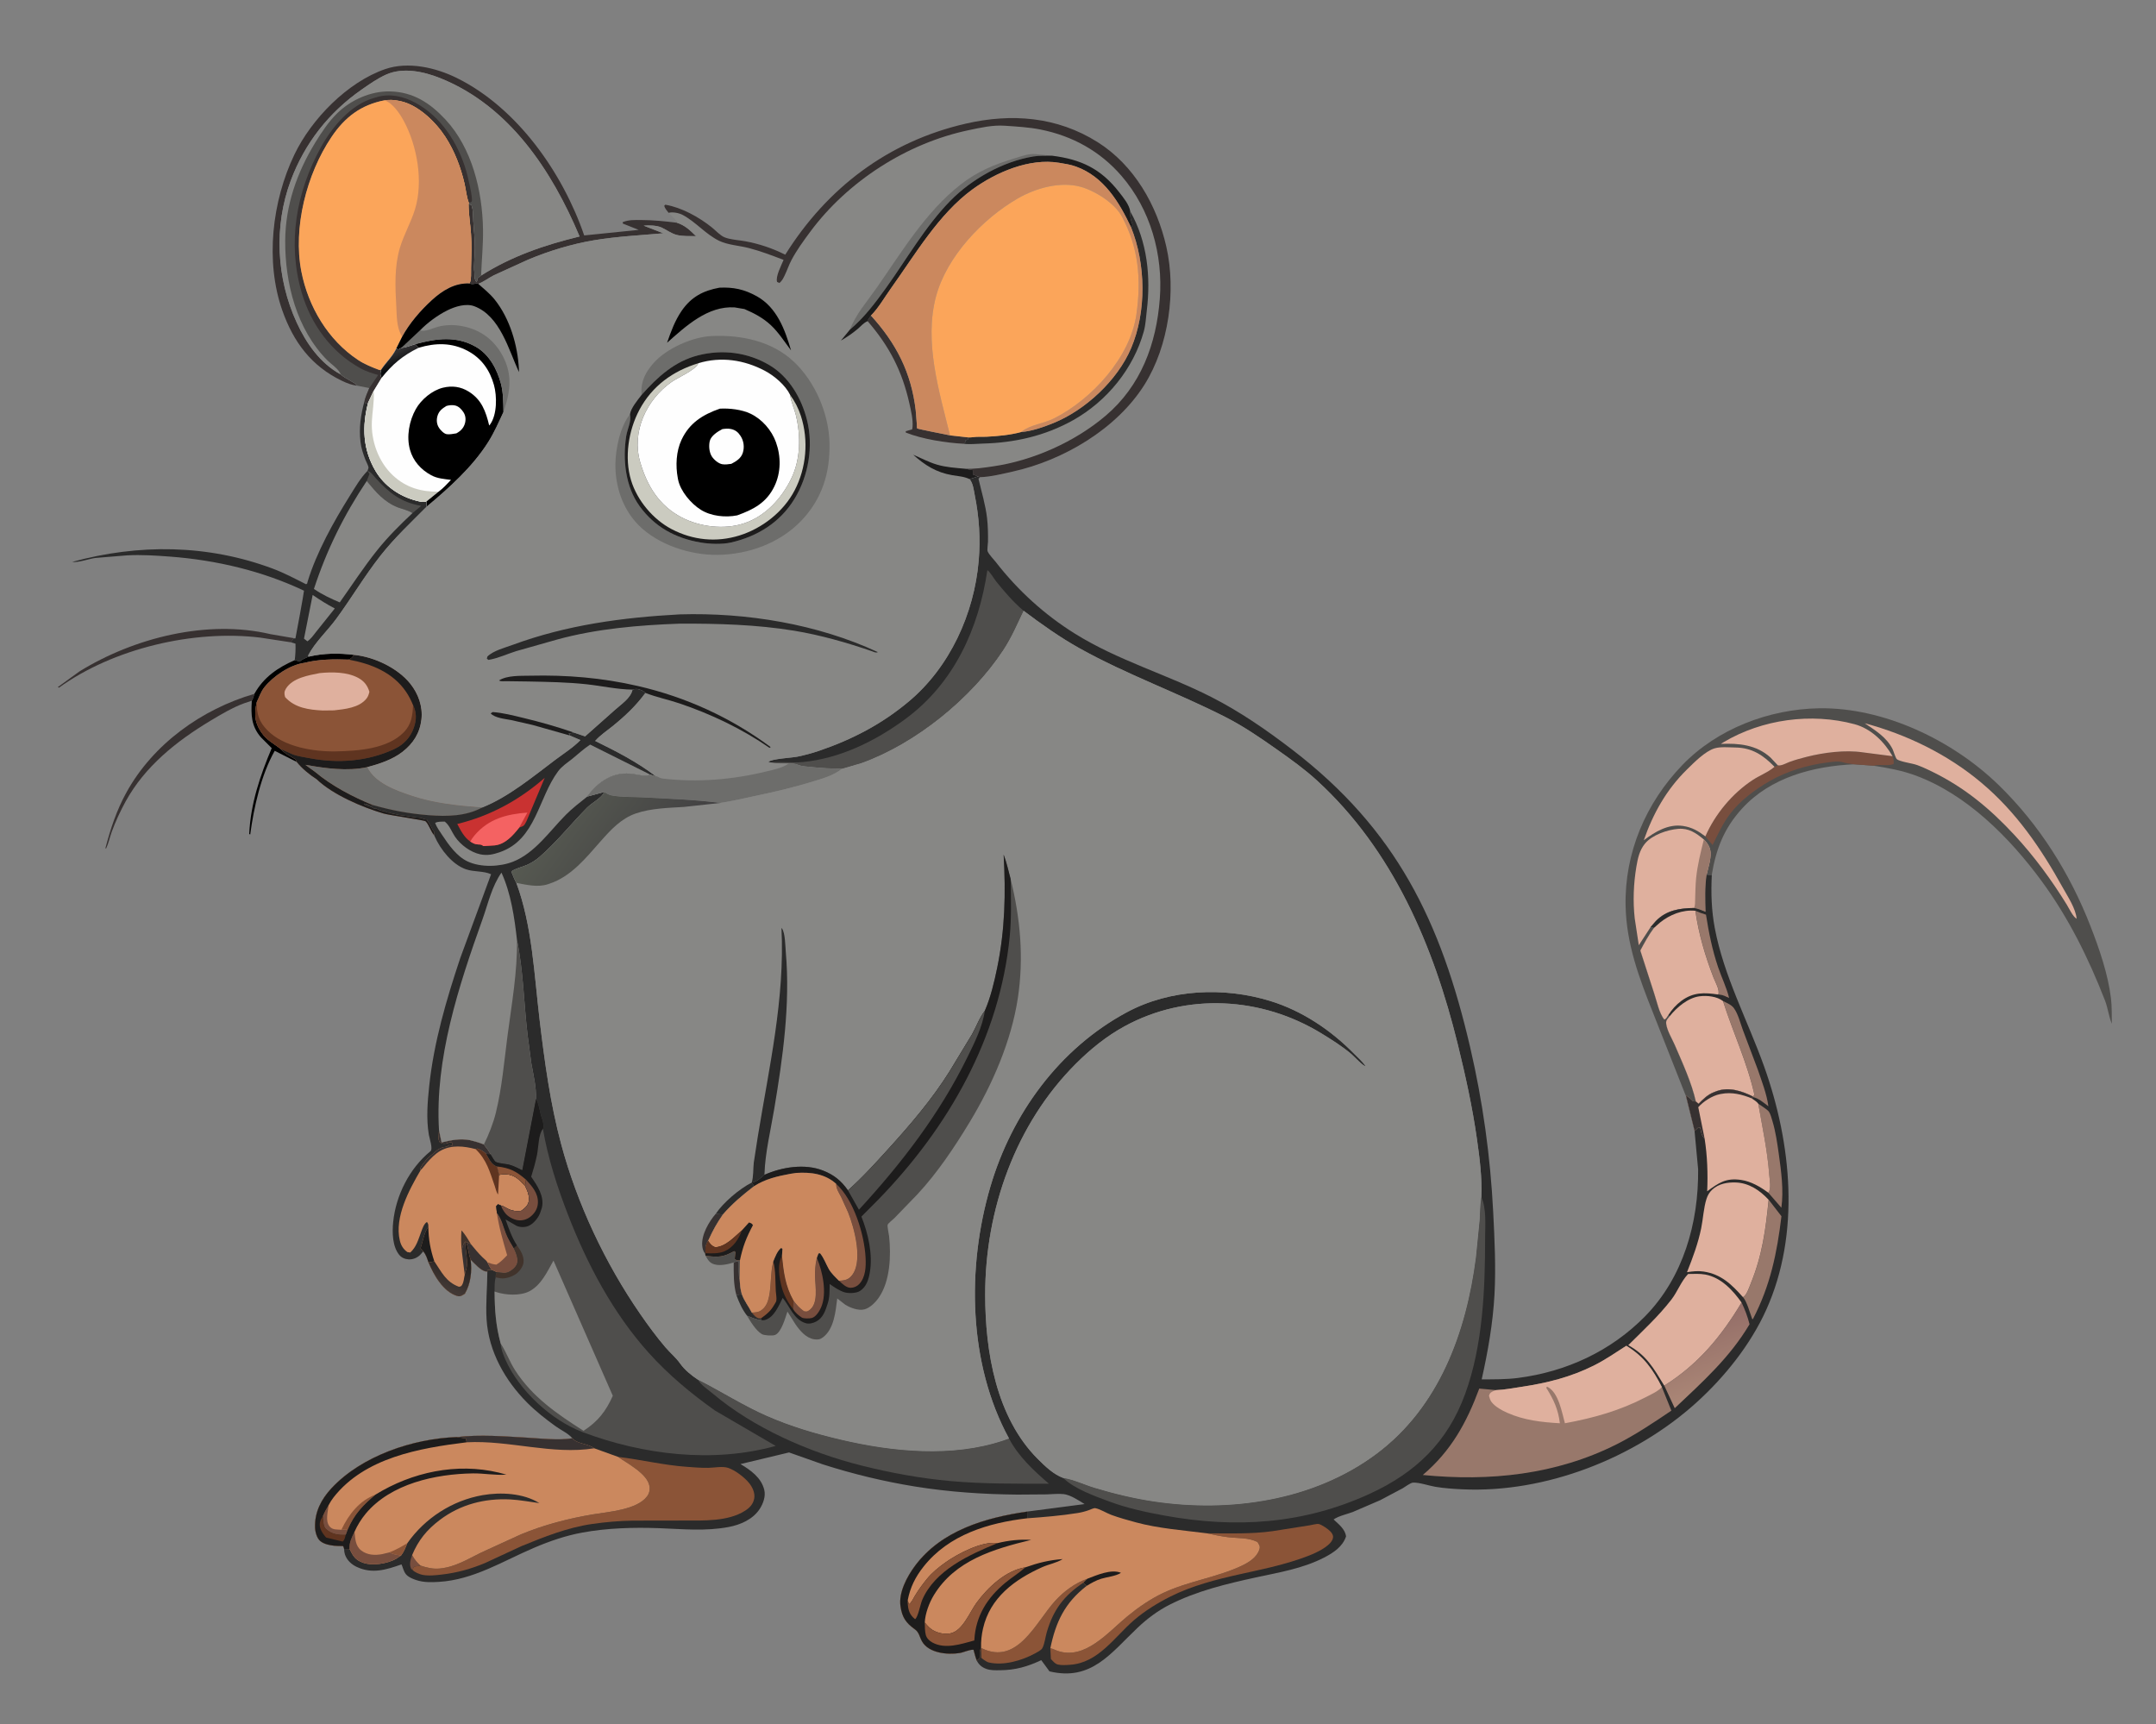 <?xml version='1.0' encoding='utf-8'?>
<svg xmlns="http://www.w3.org/2000/svg" viewBox="0 0 2066 1652"><rect x="0" y="0" width="2066" height="1652" fill="#808080" stroke="none"/> <path transform="scale(1.614)" d="m183.31 389.86c9.042-2.129 17.782-2.166 26.966-1.057-1.161 1.424-1.531 2.157-3.277 2.813-8.436-0.317-17.961-0.252-26.163 1.894-8.487 1.074-18.592 7.895-23.858 14.517-2.162 2.719-3.037 5.771-4.553 8.813-1.406 6.898-1.484 11.59 2.6 17.719 3.314 4.974 7.288 6.67 11.73 10.161 1.979 2.415 5.914 4.536 8.687 6.025l0.787 1.64-13.121-6.623c-8.045 14.218-12.414 33.498-14.55 49.676l-0.596-0.312c0.878-18.094 6.415-34.454 13.367-50.966l-6.347-6.358c-5.806-6.58-6.013-13.41-5.472-21.802 0.79-1.209 1.123-2.712 1.555-4.079l0.056-0.145c5.456-9.731 13.864-15.455 23.878-19.837 0.727 0.22 2.128 0.445 2.684 0.907 1.796-1.327 3.563-2.15 5.627-2.986z"/> <path transform="scale(1.614)" d="m151.07 411.92c-0.432 1.367-0.765 2.87-1.555 4.079l-4.39 1.469c-6.979 2.534-13.806 6.603-20.161 10.421-20.14 12.1-38.993 27.094-50.45 48.059-3.129 5.725-5.902 11.695-8.146 17.823-1.205 3.292-1.897 6.853-3.386 10.012l-0.396-0.219c2.989-11.49 6.689-22.588 12.437-33.03 15.865-28.819 44.762-49.513 76.047-58.614z" fill="#373131"/> <path transform="scale(1.614)" d="m154.43 378.54c-39.383-4.807-87.162 6.43-119.43 29.732l-0.65-0.362 12.824-9.287c32.312-19.956 75.862-31.004 113.48-22.113l13.871 2.379c-0.583 0.766-1.352 1.574-1.724 2.459l-18.369-2.808z" fill="#373131"/> <path transform="scale(1.614)" d="m212.32 229.03c-3.356-0.373-6.295-1.507-9.315-2.956-18.114-8.69-28.784-23.018-35.372-41.708-10.309-29.251-6.081-65.023 7.167-92.623 10.128-21.101 31.474-42.953 53.847-50.696 13.656-4.727 30.044-0.947 42.628 5.276 35.834 17.72 62.842 56.298 75.575 93.449l32.357-3.301-9.396-3.73-0.124-0.843c3.644-1.495 7.151-1.28 11.015-1.273 7.153 0.014 14.039 0.724 21.124 1.595 4.824 1.495 7.895 4.525 11.424 7.992-3.636-0.083-7.996 0.16-11.51-0.746-3.141-0.809-5.997-3.007-8.929-4.363-2.909-1.345-7.49-1.394-10.663-1.137l11.695 4.539c-13.793 1.199-27.669 1.881-41.34 4.172-13 2.179-26.764 6.362-38.915 11.467l-20.387 9.293c-2.896 1.458-6.319 4.081-9.271 5.064-0.831-0.292-1.056-0.205-1.913-0.024-1.387 0.291-1.899 0.34-3.247-0.164 1.209-2.497 0.813-6.552 0.887-9.334 0.178-6.726 0.433-13.49-0.029-20.208-0.402-5.837-1.428-11.654-1.438-17.508l1.678 0.356c1.199 3.159 0.937 6.453 1.148 9.778 0.339 5.331 0.959 10.639 0.947 15.981-0.011 4.612-0.851 10.002-0.318 14.475 0.26 2.18-0.218 3.585 1.166 5.465 0.942-0.813 0.217-1.076 0.65-1.967 0.203-0.417 1.742-1.41 2.181-1.765 18.08-11.488 37.782-18.169 58.467-23.196-16.395-39.014-41.662-77.408-82.45-93.882-9.822-3.967-22.188-6.733-32.271-2.277-5.187 2.292-9.965 5.671-14.605 8.902-19.466 13.551-33.899 31.88-42.184 54.153-10.1 27.155-8.497 58.012 3.577 84.248 5.675 12.331 13.923 24.144 26.056 30.738 3.056 2.752 7.28 4.006 10.088 6.759z" fill="#373131"/> <path transform="scale(1.614)" d="m218.2 279.53c0.191-0.654 0.545-1.282 0.574-1.963 0.036-0.861-1.439-3.618-1.8-4.555-1.351-3.511-2.508-6.911-2.945-10.666-0.979-8.413 0.16-15.987 2.32-24.05l0.855 1.386 1.405-0.779c-3.726 14.213-3.282 27.844 4.378 40.751 5.284 8.904 14.256 15.059 24.23 17.61 1.752 0.448 4.281 1.174 5.983 0.447l0.17 3.028c-9.462 9.552-19.027 18.44-27.388 29.049-9.477 12.025-17.327 25.341-26.397 37.679-5.238 7.125-12.608 13.897-16.67 21.714l0.395 0.673c-2.064 0.836-3.831 1.659-5.627 2.986-0.556-0.462-1.957-0.687-2.684-0.907 0.404-3.323 0.556-6.45 0.44-9.796l-2.641-0.788c0.372-0.885 1.141-1.693 1.724-2.459l0.646 0.231 0.275-0.319c0.117-0.18 5.11-27.409 5.042-28.119-24.807-11.772-52.216-18.176-79.551-20.237-8.479-0.639-16.933-1.199-25.438-0.741l-18.721 1.529c-4.255 0.548-9.832 2.809-13.967 2.385 39.462-10.858 80.566-10.481 119.23 4.01 6.717 2.518 13.201 5.963 19.596 9.199 1-0.258 0.712-0.554 0.983-1.45 5.257-17.393 15.497-35.729 25.103-51.063 3.119-4.98 6.355-10.598 10.482-14.785z" fill="#2B2B2B"/> <path transform="scale(1.614)" d="m218.2 279.53c2.318 0.83 3.243 2.552 4.818 4.288 8.056 8.882 15.104 14.425 27.077 16.512l-5.187 4.294c-2.507-1.695-5.79-2.288-8.612-3.367-8.133-3.112-13.173-9.171-18.558-15.704l1.62-4.235-1.158-1.788z" fill="#4F4E4C"/> <path transform="scale(1.614)" d="m185.63 353.22c4.362 2.99 8.448 5.582 13.146 8.02l-11.267 14.097c-1.532 1.96-2.922 3.992-5.005 5.398l-2.016-1.575 5.142-25.94z" fill="#878785"/> <path transform="scale(1.614)" d="m217.74 285.55c5.385 6.533 10.425 12.592 18.558 15.704 2.822 1.079 6.105 1.672 8.612 3.367-7.411 6.937-14.481 13.972-20.85 21.897-7.916 9.853-15.017 20.801-22.347 31.122-5.488-2.336-10.377-4.601-15.329-7.992 7.585-23.173 17.802-43.854 31.356-64.098z" fill="#878785"/> <path transform="scale(1.614)" d="m210.28 388.8c11.82 1.201 25.733 7.699 33.292 17.085 4.767 5.918 7.529 13.628 6.638 21.235-0.953 8.14-4.813 14.213-11.21 19.226-5.874 4.603-13.805 7.212-20.937 9.1 4.578 9.309 16.437 13.608 25.756 16.767 14.012 4.75 27.814 6.037 42.462 7.182-9.5 5.217-20.911 5.422-31.45 4.618-11.912-0.91-22.01-2.814-33.474-6.059l-0.712 0.546c-1.448-0.598-2.856-1.33-4.446-1.374l0.051 0.493c2.001 0.917 4.102 1.285 5.938 2.5 0.727-0.063 1.007-0.238 1.639 0.152 1.367 0.845 3.326 1.407 4.923 1.417l0.358 0.301c0.821 0.547 1.451 0.332 2.355 0.522l1.037 0.428c0.745 0.183 1.383 0.155 2.134 0.411 1.192 0.407 2.853 0.573 4.116 0.839l1.875 0.153 0.584 0.121c2.289 0.461 5.421 0.935 7.697 1.031 1.65 0.069 2.561 0.975 4.427 1.01 1.05 1.762 2.233 3.453 3.089 5.318 0.403 0.878 0.78 1.386 1.427 2.089l-0.106 1.918c-2.008-2.276-3.037-6.276-5.03-8.215-0.735-0.716-21.452-3.592-25.018-4.644-12.578-3.712-30.031-11.09-39.718-20.375-3.931-2.449-8.909-6.542-11.744-10.213l-0.787-1.64c-2.773-1.489-6.708-3.61-8.687-6.025-4.442-3.491-8.416-5.187-11.73-10.161-4.084-6.129-4.006-10.821-2.6-17.719 1.516-3.042 2.391-6.094 4.553-8.813 5.266-6.622 15.371-13.443 23.858-14.517 8.202-2.146 17.727-2.211 26.163-1.894 1.746-0.656 2.116-1.389 3.277-2.813z" fill="#8B5437"/> <path transform="scale(1.614)" d="m152.43 416.84c-0.064 7.093 1.288 11.64 6.417 16.815 9.735 9.823 27.332 12.678 40.529 12.434 13.128-0.244 30.801-1.426 40.453-11.443 4.483-4.652 5.12-9.852 5.413-16.034 2.196 4.537 2.086 8.752 0.435 13.48-2.04 5.842-6.134 10.098-11.716 12.684-15.749 7.296-33.351 8.588-50.293 5.325-3.121-0.601-6.605-1.066-9.605-2.125l-7.303-3.256c-4.442-3.491-8.416-5.187-11.73-10.161-4.084-6.129-4.006-10.821-2.6-17.719z" fill="#5F3420"/> <path transform="scale(1.614)" d="m210.28 388.8c11.82 1.201 25.733 7.699 33.292 17.085 4.767 5.918 7.529 13.628 6.638 21.235-0.953 8.14-4.813 14.213-11.21 19.226-5.874 4.603-13.805 7.212-20.937 9.1-11.922 2.589-24.887 0.715-36.746-1.367l5.837 4.255c9.844 8.259 22.325 14.773 34.203 19.62l-0.712 0.546c-1.448-0.598-2.856-1.33-4.446-1.374l0.051 0.493c2.001 0.917 4.102 1.285 5.938 2.5 0.727-0.063 1.007-0.238 1.639 0.152 1.367 0.845 3.326 1.407 4.923 1.417l0.358 0.301c0.821 0.547 1.451 0.332 2.355 0.522l1.037 0.428c0.745 0.183 1.383 0.155 2.134 0.411 1.192 0.407 2.853 0.573 4.116 0.839l1.875 0.153 0.584 0.121c2.289 0.461 5.421 0.935 7.697 1.031 1.65 0.069 2.561 0.975 4.427 1.01 1.05 1.762 2.233 3.453 3.089 5.318 0.403 0.878 0.78 1.386 1.427 2.089l-0.106 1.918c-2.008-2.276-3.037-6.276-5.03-8.215-0.735-0.716-21.452-3.592-25.018-4.644-12.578-3.712-30.031-11.09-39.718-20.375-3.931-2.449-8.909-6.542-11.744-10.213l-0.787-1.64c-2.773-1.489-6.708-3.61-8.687-6.025l7.303 3.256c3 1.059 6.484 1.524 9.605 2.125 16.942 3.263 34.544 1.971 50.293-5.325 5.582-2.586 9.676-6.842 11.716-12.684 1.651-4.728 1.761-8.943-0.435-13.48-1.141-2.755-2.448-5.388-4.127-7.859-7.902-11.629-20.84-16.71-34.111-19.137 1.746-0.656 2.116-1.389 3.277-2.813z" fill="#1D1C1C"/> <path transform="scale(1.614)" d="m189.8 399.61c7.272-0.743 16.28-0.714 22.846 2.826 3.507 1.891 5.537 4.491 6.675 8.286-0.359 1.451-0.746 2.769-1.684 3.964-4.354 5.55-12.857 6.309-19.317 7.056l-6.713 0.08c-8.247-0.426-16.522-1.504-22.339-7.963-0.537-1.956-0.631-3.183 0.489-5.005 3.935-6.404 13.375-7.903 20.043-9.244z" fill="#DFB09E"/> <path transform="scale(1.614)" d="m187.15 458.33-5.837-4.255c11.859 2.082 24.824 3.956 36.746 1.367 4.578 9.309 16.437 13.608 25.756 16.767 14.012 4.75 27.814 6.037 42.462 7.182-9.5 5.217-20.911 5.422-31.45 4.618-11.912-0.91-22.01-2.814-33.474-6.059-11.878-4.847-24.359-11.361-34.203-19.62z" fill="#6D6D6B"/> <path transform="scale(1.614)" d="m202.23 222.27c-12.133-6.594-20.381-18.407-26.056-30.738-12.074-26.236-13.677-57.093-3.577-84.248 8.285-22.273 22.718-40.603 42.184-54.153 4.64-3.231 9.418-6.61 14.605-8.902 10.083-4.455 22.449-1.69 32.271 2.277 40.788 16.474 66.055 54.868 82.45 93.882-20.685 5.027-40.387 11.708-58.467 23.196-0.439 0.355-1.978 1.348-2.181 1.765-0.433 0.891 0.292 1.154-0.65 1.967-1.384-1.88-0.906-3.285-1.166-5.465-0.533-4.473 0.307-9.863 0.318-14.475 0.012-5.342-0.608-10.65-0.947-15.981-0.211-3.325 0.051-6.619-1.148-9.778l-1.678-0.356 0.177-0.818c-1.378-3.468-1.723-7.81-2.58-11.493-2.272-9.763-5.932-19.365-11.416-27.793-5.723-8.794-16.234-19.031-26.818-21.143l-0.992-0.194c-3.007-0.627-5.299-0.607-8.312-0.279-14.029 2.725-23.579 10.038-31.544 21.921-14.652 21.857-22.9 53.706-17.776 79.836 4.075 20.78 15.816 40.628 33.667 52.422 3.972 2.624 8.329 4.355 12.773 5.997l0.923-0.2c-0.546 2.356-0.669 2.631 0.25 4.839l-4.69 7.7-3.24 6.845-1.405 0.779-0.855-1.386c0.663-2.743 1.811-5.287 2.898-7.882l-6.93-1.382c-2.808-2.753-7.032-4.007-10.088-6.759z" fill="#878785"/> <path transform="scale(1.614)" d="m202.23 222.27c-0.847-3.016-5.688-6.121-7.939-8.401-18.201-18.438-25.091-45.742-24.96-70.955 0.109-20.936 6.969-40.489 17.833-58.248 3.718-6.078 7.967-12.489 13.094-17.478 8.122-7.904 19.888-13.168 31.291-12.912 13.834 0.31 23.824 6.914 32.925 16.688 15.838 17.01 21.903 42.445 22.296 65.092 0.158 9.122-0.802 18.402-1.13 27.529-0.439 0.355-1.978 1.348-2.181 1.765-0.433 0.891 0.292 1.154-0.65 1.967-1.384-1.88-0.906-3.285-1.166-5.465-0.533-4.473 0.307-9.863 0.318-14.475 0.012-5.342-0.608-10.65-0.947-15.981-0.211-3.325 0.051-6.619-1.148-9.778l-1.678-0.356 0.177-0.818c-1.378-3.468-1.723-7.81-2.58-11.493-2.272-9.763-5.932-19.365-11.416-27.793-5.723-8.794-16.234-19.031-26.818-21.143l-0.992-0.194c-3.007-0.627-5.299-0.607-8.312-0.279-14.029 2.725-23.579 10.038-31.544 21.921-14.652 21.857-22.9 53.706-17.776 79.836 4.075 20.78 15.816 40.628 33.667 52.422 3.972 2.624 8.329 4.355 12.773 5.997l0.923-0.2c-0.546 2.356-0.669 2.631 0.25 4.839l-4.69 7.7-3.24 6.845-1.405 0.779-0.855-1.386c0.663-2.743 1.811-5.287 2.898-7.882l-6.93-1.382c-2.808-2.753-7.032-4.007-10.088-6.759z" fill="#4F4E4C"/> <path transform="scale(1.614)" d="m219.25 230.42 5.277-7.798c-3.598-1.016-7.057-2.079-10.362-3.883-17.4-9.497-29.539-26.113-35.05-45.024-8.639-29.642-3.251-59.796 11.53-86.501 6.624-11.966 17.744-25.256 31.451-29.07l0.873-0.235 0.896-0.282c7.721-2.303 15.791-0.366 22.703 3.342 15.359 8.24 25.37 24.01 30.215 40.429 0.72 2.438 4.281 16.909 3.256 18.302-0.362 0.493-1.115 0.502-1.672 0.753-1.378-3.468-1.723-7.81-2.58-11.493-2.272-9.763-5.932-19.365-11.416-27.793-5.723-8.794-16.234-19.031-26.818-21.143l-0.992-0.194c-3.007-0.627-5.299-0.607-8.312-0.279-14.029 2.725-23.579 10.038-31.544 21.921-14.652 21.857-22.9 53.706-17.776 79.836 4.075 20.78 15.816 40.628 33.667 52.422 3.972 2.624 8.329 4.355 12.773 5.997l0.923-0.2c-0.546 2.356-0.669 2.631 0.25 4.839l-4.69 7.7-3.24 6.845-1.405 0.779-0.855-1.386c0.663-2.743 1.811-5.287 2.898-7.882z" fill="#373131"/> <path transform="scale(1.614)" d="m228.25 59.544c3.013-0.328 5.305-0.349 8.312 0.279l0.992 0.194c10.584 2.112 21.095 12.35 26.818 21.143 5.484 8.428 9.144 18.03 11.416 27.793 0.857 3.683 1.202 8.025 2.58 11.493l-0.177 0.818c0.01 5.854 1.036 11.671 1.438 17.508 0.462 6.718 0.207 13.482 0.029 20.208-0.074 2.782 0.322 6.837-0.887 9.334-8.713-0.427-16.078 4.164-22.338 9.882-6.789 6.201-13.292 13.732-17.681 21.812l-3.499 7.038c-2.37 4.93-6.076 8.024-8.96 12.473l-0.923 0.2c-4.444-1.642-8.801-3.373-12.773-5.997-17.851-11.794-29.592-31.642-33.667-52.422-5.124-26.13 3.124-57.979 17.776-79.836 7.965-11.882 17.515-19.196 31.544-21.921z" fill="#FBA55A"/> <path transform="scale(1.614)" d="m228.25 59.544c3.013-0.328 5.305-0.349 8.312 0.279l0.992 0.194c10.584 2.112 21.095 12.35 26.818 21.143 5.484 8.428 9.144 18.03 11.416 27.793 0.857 3.683 1.202 8.025 2.58 11.493l-0.177 0.818c0.01 5.854 1.036 11.671 1.438 17.508 0.462 6.718 0.207 13.482 0.029 20.208-0.074 2.782 0.322 6.837-0.887 9.334-8.713-0.427-16.078 4.164-22.338 9.882-6.789 6.201-13.292 13.732-17.681 21.812l-0.74-1.387c-2.516-4.942-2.421-10.96-2.719-16.39-0.642-11.707-1.249-23.627 2.105-35.009 2.338-7.935 6.583-15.08 8.992-22.968 5.026-16.459 1.378-37.612-6.752-52.62-2.292-4.232-6.566-10.603-11.388-12.091z" fill="#CB885E"/> <path transform="scale(1.614)" d="m1000.8 650.14-0.09-0.027-19.316-48.887c-8.236-20.674-15.781-40.798-16.252-63.404-0.657-31.524 11.977-61.115 33.768-83.695 20.75-21.502 51.52-33.149 81.11-33.622 38.42-0.614 79.23 18.973 106.5 45.45 24.22 23.52 42.42 52.498 54.63 83.892 5.26 13.516 10.41 28.391 12.16 42.834 0.6 4.944 0.44 10.147 0.52 15.129-1.86-4.388-2.32-9.356-4.07-13.837-9.78-25.115-21.6-49.062-37.6-70.856-18.81-25.642-44.38-51.459-74.81-62.693-8.15-3.009-16.48-4.514-25.03-5.835l-11.59-0.832c-24.23 1.121-49.52 7.728-66.44 26.276-10.7 11.721-15.41 23.926-18 39.376-0.82 0.261-2.21-0.015-3.09-0.067-1.07 7.364-0.81 14.596-0.6 22-2.25-0.902-4.46-1.926-6.88-2.269-8.509 0.086-16.365 1.333-22.607 7.707l-3.092 3.542 1.926 0.552c-3.167 4.27-5.61 8.756-8.094 13.436l8.316 25.749c1.581 4.771 2.841 11.311 5.875 15.227 1.183-0.239 1.755-1.667 2.438-2.646l0.841 0.641c-1.321 1.72-2.404 2.417-2.083 4.679 0.585 4.122 3.449 8.667 5.103 12.503 4.475 10.379 10.057 22.483 12.487 33.502l-1.79-0.205c-1.31-1.446-2.65-2.495-4.24-3.62z" fill="#4F4E4C"/> <path transform="scale(1.614)" d="m1055.5 454.36c2.01 0.488 4.79-1.208 6.74-1.93 3.39-1.263 6.94-2.235 10.45-3.118 10.08-2.53 22.8-4.212 33.18-2.661l17.77 2.288c0.6 1.703 0.81 2.796 0.66 4.604-3.31 1.476-8.21 4e-3 -11.96 1.042l-11.59-0.832c-2.27-0.306-4.44-0.575-6.64-1.205-2.92-0.837-6.5-0.213-9.48 0.169-11.7 1.501-23.85 5.154-34.09 11.09-8.6 4.989-17.54 11.611-23.54 19.612-4.17 5.551-7.14 12.079-10.21 18.272l-4.31-5.133c5.79-13.248 16.08-25.61 28.22-33.543 4.02-2.63 8.65-4.327 12.37-7.385l0.46-0.391 1.97-0.879z" fill="#784E3E"/> <path transform="scale(1.614)" d="m1107.1 429.39c25.08 6.685 49.29 18.521 69.19 35.237 20.89 17.544 35.47 39.002 48.58 62.636 2.89 5.225 7.53 12.149 8.06 18.182-2.21-1.164-4.52-6.18-5.85-8.348-8.97-14.58-19.35-28.723-31-41.277-14.65-15.787-29.61-28.245-49.03-37.743-3.04-1.487-6.15-2.934-9.35-4.044-2.34-0.812-10.05-1.912-11.55-3.363-0.81-0.787-1.95-4.837-2.56-6.044-3.58-7.001-10.19-10.995-16.49-15.236z" fill="#DFB09E"/> <path transform="scale(1.614)" d="m1055.5 454.36-4.32-4.615c-8.32-7.58-18.7-8.553-29.46-8.107l1.66-1.047c22.92-13.595 51.98-17.538 77.65-10.648 9.86 2.648 17.65 10.384 22.61 18.996l-17.77-2.288c-10.38-1.551-23.1 0.131-33.18 2.661-3.51 0.883-7.06 1.855-10.45 3.118-1.95 0.722-4.73 2.418-6.74 1.93z" fill="#DFB09E"/> <path transform="scale(1.614)" d="m1012.5 496.56c-4.3-3.243-7.92-5.399-13.314-6.205-8.732-1.305-16.58 3.49-23.246 8.495 5.587-16.003 13.483-30.086 25.64-42.02 4.2-4.123 10.76-10.828 16.45-12.554 3.46-1.051 8.65-0.536 12.28-0.488 9.95 0.132 16.54 4.551 23.24 11.453l-0.46 0.391c-3.72 3.058-8.35 4.755-12.37 7.385-12.14 7.933-22.43 20.295-28.22 33.543z" fill="#DFB09E"/> <path transform="scale(1.614)" d="m980.05 550.32-7.065 10.868-2.415-15.879c-1.14-10.157-0.716-20.771 0.987-30.841 0.837-4.95 1.833-9.642 5.089-13.624 4.197-5.132 13.323-8.253 19.782-8.765 6.291-0.5 10.541 2.486 15.151 6.295 2.27 2.22 3.88 4.732 4.03 7.997 0.19 3.94-1.48 9.097-2.38 12.969-1.07 7.364-0.81 14.596-0.6 22-2.25-0.902-4.46-1.926-6.88-2.269-8.509 0.086-16.365 1.333-22.607 7.707l-3.092 3.542z" fill="#DFB09E"/> <path transform="scale(1.614)" d="m1011.6 498.38c2.27 2.22 3.88 4.732 4.03 7.997 0.19 3.94-1.48 9.097-2.38 12.969-1.07 7.364-0.81 14.596-0.6 22-2.25-0.902-4.46-1.926-6.88-2.269 0.77-1.568 0.59-3.36 0.66-5.09 0.17-4.18 0.16-8.404 0.58-12.567 0.77-7.751 2.72-15.488 4.59-23.04z" fill="#98786B"/> <path transform="scale(1.614)" d="m580.51 282.86 1.334 0.436-0.905 0.913c1.781 7.71 4.239 15.717 5.112 23.569 0.502 4.52 0.596 9.261 0.54 13.808-0.015 1.211-0.599 4.82-0.227 5.732 0.783 1.916 3.54 4.663 4.861 6.367 13.038 16.81 28.896 31.242 46.957 42.504 25.65 15.995 54.382 24.077 81.071 37.674 17.02 8.671 32.809 19.589 47.936 31.194 61.929 47.508 88.269 101.98 105.62 176.52 7.561 32.48 12.03 64.82 13.726 98.115 0.821 16.131 1.64 32.756 0.762 48.9-0.919 16.881-3.905 33.876-7.605 50.349 7.164-0.066 14.425 0.058 21.543-0.86 28.677-3.697 55.121-15.903 75.406-36.532 22.715-23.101 31.926-55.608 31.556-87.408l-2.12-22.718-5.25-21.286c1.59 1.125 2.93 2.174 4.24 3.62l1.79 0.205c-2.43-11.019-8.012-23.123-12.487-33.502-1.654-3.836-4.518-8.381-5.103-12.503-0.321-2.262 0.762-2.959 2.083-4.679l-0.841-0.641c-0.683 0.979-1.255 2.407-2.438 2.646-3.034-3.916-4.294-10.456-5.875-15.227l-8.316-25.749c2.484-4.68 4.927-9.166 8.094-13.436l-1.926-0.552 3.092-3.542c6.242-6.374 14.098-7.621 22.607-7.707 2.42 0.343 4.63 1.367 6.88 2.269-0.21-7.404-0.47-14.636 0.6-22 0.88 0.052 2.27 0.328 3.09 0.067-0.53 10.646-0.22 20.926 1.74 31.436 5.36 28.661 19.63 55.146 29.37 82.434 16.27 45.615 21.58 99.107 1.22 144.32-9.34 20.736-24.66 39.874-41.44 55.075-36.46 33.033-89.73 53.935-139.25 51.512-5.238-0.256-10.692-0.623-15.859-1.498-3.9-0.661-9.347-2.614-13.181-2.466-1.419 0.055-4.725 2.533-6.04 3.312l-13.406 7.113-16.299 7.018c-3.336 1.253-8.578 2.403-11.393 4.445 3.035 2.831 6.742 5.646 7.401 9.983-2.039 6.241-7.559 9.811-13.153 12.687-12.686 6.523-26.645 8.743-40.406 11.741-17.577 3.83-35.345 8.089-51.452 16.315-6.835 3.49-13.082 8.186-18.653 13.45-15.974 15.088-27.472 31.969-52.42 26.005l-4.889-6.655c-8.254 3.853-15.262 5.892-24.421 5.987-2.677 0.028-5.457 0.137-8.023-0.732-2.61-0.884-4.491-2.415-5.778-4.833-0.877-2.092-1.382-4.431-2.003-6.615-2.525-0.13-5.69 1.552-8.302 1.962-7.069 1.108-18.206 0.128-22.228-6.834-1.644-2.847-1.611-5.332-4.371-7.314-5.325-3.821-7.483-7.084-8.45-13.601-1.217-8.201 3.918-17.729 8.642-24.068 15.631-20.977 41.803-28.579 66.556-32.168l34.086-4.448c-3.325-2.121-8.54-5.524-12.481-5.93-3.251-0.335-6.867 0.083-10.165 0.173l-17.299 0.127c-20.327-0.184-40.606-1.553-60.693-4.794-18.551-2.993-36.77-7.413-54.668-13.12l-20.149-7.111-28.844 6.904c6.052 3.585 12.343 8.025 14.129 15.312 0.941 3.839-0.646 8.191-2.748 11.396-4.003 6.104-11.367 9.321-18.286 10.63-14.084 2.665-27.409 1.218-41.553 0.713-15.083-0.537-30.579-0.112-45.459 2.621-9.871 1.813-19.322 5.066-28.544 8.989-18.596 7.91-35.844 19.007-56.573 20.276-4.601 0.281-9.139 0.402-13.562-1.103-1.657-0.564-3.42-1.271-4.836-2.318-1.942-1.437-2.48-3.355-3.252-5.515l-0.555-1.445c-9.098 3.164-17.373 5.842-26.65 1.462-3.133-1.479-5.849-4.011-6.951-7.389-0.34-1.044-0.509-2.179-0.473-3.275-0.222-0.551-0.26-1.219-0.666-1.653-0.219-0.234-9.014 0.625-13.468-2.979-2.071-1.675-3.072-5.555-3.14-8.164-0.238-9.107 3.666-16.647 9.727-23.175 17.889-19.263 48.463-29.54 74.367-30.42 13.928-1.612 28.03-0.441 41.998 0.36 8.596 0.493 18.191 1.685 26.721 0.361-2.641-3.024-6.518-4.677-9.759-6.993-5.935-4.241-11.909-8.943-17.059-14.106-13.146-13.181-22.907-30.437-24.132-49.29-0.62-9.535 0.426-19.135 0.454-28.683l-0.578 0.036c-3.09-0.128-7.138-4.958-9.377-7.084 0.899 6.832 0.117 14.27-3.393 20.28-1.629 1.025-2.653 1.951-4.713 1.302-8.283-2.608-13.771-12.475-16.863-19.842-0.836-2.284-1.478-4.757-3.155-6.568l-1.857 2.104c-1.865 1.781-4.347 2.798-6.952 2.614-2.138-0.15-4.131-1.02-5.485-2.709-4.039-5.037-4.165-13.252-3.562-19.364 1.569-15.896 9.714-32.005 22.142-42.128 1.614-1.315-0.585-7.532-0.962-9.776-1.59-9.469-0.798-19.335 0.205-28.829 2.756-26.081 10.19-51.338 18.468-76.126l18.281-49.705c-4.438-2.054-10.195-1.306-14.903-2.935-8.11-2.808-15.075-11.685-18.508-19.362l-0.395-0.919 0.106-1.918c-0.647-0.703-1.024-1.211-1.427-2.089-0.856-1.865-2.039-3.556-3.089-5.318-1.866-0.035-2.777-0.941-4.427-1.01-2.276-0.096-5.408-0.57-7.697-1.031l-0.584-0.121-1.875-0.153c-1.263-0.266-2.924-0.432-4.116-0.839-0.751-0.256-1.389-0.228-2.134-0.411l-1.037-0.428c-0.904-0.19-1.534 0.025-2.355-0.522l-0.358-0.301c-1.597-0.01-3.556-0.572-4.923-1.417-0.632-0.39-0.912-0.215-1.639-0.152-1.836-1.215-3.937-1.583-5.938-2.5l-0.051-0.493c1.59 0.044 2.998 0.776 4.446 1.374l0.712-0.546c11.464 3.245 21.562 5.149 33.474 6.059 10.539 0.804 21.95 0.599 31.45-4.618 15.509-6.142 30.085-18.278 43.366-28.263 5.044-3.792 10.53-7.216 14.955-11.745l-6.607-2.826 0.332-0.452-0.827-0.688c0.853-0.052 1.576-0.057 2.373-0.405l0.439-0.229 7.063 2.398 17.721-15.733c3.7-3.352 9.374-6.938 10.439-12.023 1.988-0.71 3.559-0.447 5.535 0.43 0.807 0.358 1.482 0.933 2.119 1.529-5.625 7.711-12.178 13.83-19.556 19.808-3.601 2.917-7.164 5.194-10.282 8.691 12.799 6.321 24.682 12.322 36.1 21.072-1.105-0.2-2.211-0.673-3.276-1.034-3.024 1.301-6.771 0.165-10.007-0.345-11.728-1.85-20.877 4.282-27.485 13.328l10.104-2.739c-1.322 3.472-7.306 6.426-10.144 9.288-9.542 9.624-18.192 20.571-28.429 29.437-2.038 1.765-4.635 3.398-7.089 4.516-2.983 1.359-6.945 2.086-9.565 3.984 0.949 2.251 1.798 4.64 2.996 6.766 9.444 25.595 10.582 54.242 13.799 81.214 2.96 24.815 6.287 49.503 12.752 73.7 9.503 35.571 26.108 70.772 46.997 101.04 4.649 6.737 9.596 13.46 14.899 19.695 2.853 3.354 6.297 6.16 8.826 9.75 2.614 3.709 6.742 7.08 10.536 9.542 13.743 6.889 26.77 15.329 40.901 21.53 14.195 6.23 28.926 10.575 43.998 14.111 30.8 7.226 66.066 10.711 96.61 0.42l3.169-1.152c-24.176-44.234-25.141-101.53-11.093-149.36 12.742-43.39 40.938-82.128 81.103-103.7 25.721-13.815 57.675-15.131 85.196-6.648 18.874 5.817 35.955 17.292 49.695 31.308 2.236 2.282 5.061 4.687 6.799 7.365-1.488 0-6.829-5.815-8.347-7.108-5.435-4.629-11.807-8.644-17.905-12.37-35.546-21.719-79.93-24.283-116.76-4.232-10.748 5.852-20.312 13.605-28.941 22.224-35.936 35.895-53.902 86.796-53.882 137.2 0.013 33.647 6.483 72.753 31.225 97.488 4.285 4.284 9.294 9.133 15.073 11.257 6.517 1.04 12.388 4.003 18.652 5.898 11.35 3.436 23.326 6.313 35.057 8.074 45.2 6.788 95.018-0.361 132.37-28.27 37.166-27.771 53.229-72.015 58.984-116.62l2.199-21.991c0.282-4.356 0.226-8.654 0.89-12.988l0.126-0.804c0.502-11.329-0.99-23.045-2.578-34.242-2.716-19.164-6.832-37.837-11.448-56.618-14.368-58.448-38.435-115.15-83.582-156.51-7.349-6.732-15.701-12.71-23.841-18.45-9.763-6.886-19.726-13.706-30.39-19.145-28.393-14.483-58.811-25.323-86.611-40.819-11.719-6.532-22.621-14.29-33.333-22.343-3.817 8.046-7.22 16.008-12.149 23.483-18.837 28.563-51.958 55.484-84.308 67.016l-11.2 3.247c-6.292 0.023-12.467-0.325-18.723-0.993-2.49-0.266-5.388-0.351-7.7-1.353-1.676-0.727-3.509-0.668-5.31-0.731-3.597-0.031-7.235 0.073-10.785-0.571l-1.385-0.328c1.879-1.931 13.919-2.463 17.144-3.125 4.375-0.898 8.595-2.005 12.823-3.444 19.834-6.751 37.301-15.831 53.433-29.336 24.402-20.429 38.835-52.161 41.514-83.567 1.117-13.098 0.275-25.803-2.294-38.694-0.621-3.119-1.004-7.262-3.098-9.738l4.841-1.601z" fill="#2B2B2B"/> <path transform="scale(1.614)" d="m245 932.12-0.877-0.708c-1.312-2.809-0.383-5.343 0.549-8.146 1.437 2.556 2.745 4.272 4.968 6.207l-3.82 0.649c-0.457 0.757-0.665 1.107-0.82 1.998z" fill="#784E3E"/> <path transform="scale(1.614)" d="m1006.6 540.71c2.07 0.931 4.09 1.688 6.27 2.326 1.65 10.596 3.73 20.895 7.16 31.077 2.04 6.048 5.06 12.166 6.57 18.345-2.21-0.841-3.16-1.724-5.62-1.935l-0.82-0.1c1.18-2.386-1.85-7.612-2.83-10.152-4.95-12.849-8.81-25.915-10.73-39.561z" fill="#98786B"/> <path transform="scale(1.614)" d="m1023 594.33c2.14 1.051 5.01 2.205 6.43 4.18 2.6 3.597 3.8 8.902 5.37 13.071l8.73 23.161c2.37 6.954 5.44 14.773 6.39 22.04-2.9-2.162-5.7-4.7-9.3-5.509l0.08-0.31 0.99-0.858c-4.14-18.895-12.82-37.302-18.69-55.775z" fill="#98786B"/> <path transform="scale(1.614)" d="m1043.9 655.25c1.55 1.166 5.28 3.318 6.34 4.771 0.9 1.237 1.64 4.071 2.09 5.581 1.9 6.308 2.85 12.992 3.76 19.502 1.45 10.318 2.97 21.523 1.54 31.917l-7.72-8.881c1.79-2.634 0.74-7.407 0.51-10.603-1.07-14.522-4.05-28.018-6.52-42.287z" fill="#98786B"/> <path transform="scale(1.614)" d="m582.47 978.32 0.383 0.22c21.319 10.465 32.214-15.665 43.637-28.146 5.201-5.684 11.758-10.541 19.058-13.089l-2.379 2.342c-11.485 7.724-17.738 15.962-21.657 29.298-0.823 2.8-1.316 7.138-2.688 9.616-0.651 1.177-3.191 2.444-4.391 3.097-7.703 4.197-18.509 7.352-27.303 5.349-0.955-0.217-1.804-0.782-2.603-1.319l-0.612-0.404-1.283-0.981-0.162-5.983z" fill="#8B5437"/> <path transform="scale(1.614)" d="m1050.1 712.28 7.57 9.795c-2.63 21.864-6.61 41.195-16.87 60.92l-0.42 0.269c-1.39-3.616-3.12-10.385-5.54-13.177l0.48-0.249c1.88-1.35 3.35-5.843 4.22-7.972 6.75-16.51 8.83-31.997 10.56-49.586z" fill="#98786B"/> <path transform="scale(1.614)" d="m279.18 499.6c-3.731-2.591-5.609-6.517-7.701-10.408 19.546-4.749 36.771-14.143 51.919-27.397l-10.857 25.827c-1.384 2.654-1.48 2.749-4.252 3.683-3.702 4.665-8.227 9.892-14.549 10.589l-6.69 0.419-0.671-0.437c-0.887-0.532-1.542-0.503-2.545-0.531-1.909-0.054-3.069-0.763-4.654-1.745z" fill="#C93231"/> <path transform="scale(1.614)" d="m279.18 499.6c0.754-1.298 1.641-2.556 2.613-3.702 8.317-9.795 19.076-12.581 31.311-13.462l-4.815 8.869c-3.702 4.665-8.227 9.892-14.549 10.589l-6.69 0.419-0.671-0.437c-0.887-0.532-1.542-0.503-2.545-0.531-1.909-0.054-3.069-0.763-4.654-1.745z" fill="#F46262"/> <defs> <linearGradient id="d" x1="1006.7" x2="1020.6" y1="785.38" y2="823.82" gradientUnits="userSpaceOnUse"> <stop stop-color="#946E68" offset="0"/> <stop stop-color="#AA8676" offset="1"/> </linearGradient> </defs> <path transform="scale(1.614)" d="m1034 773.31c2.07 4.274 3.54 8.293 4.74 12.887-11.8 19.857-27.81 34.131-44.416 49.838l-6.222-13.388c20.088-12.523 33.928-29.295 45.898-49.337z" fill="url(#d)"/> <path transform="scale(1.614)" d="m716.55 910.31c12.824 0.019 26.359 0.527 39.059-1.284l21.799-3.429c1.296-0.195 4.352-1.024 5.502-0.808 1.823 0.342 5.821 3.146 7.052 4.499 0.864 0.951 1.626 2.124 1.497 3.419-0.242 2.419-2.691 4.496-4.568 5.835-4.512 3.22-10.748 5.509-15.988 7.27-11.476 3.857-23.174 6.228-34.968 8.847-13.839 3.073-28.332 6.811-41.008 13.187-7.646 3.845-15.21 8.48-21.708 14.081-11.602 10-21.102 25.32-37.9 26.448-2.235 0.15-5.003 0.377-7.192-0.14-1.849-0.436-2.927-1.992-4.194-3.303l-0.326-6.414c1.422 0.304 2.817 1.067 4.202 1.554 16.326 5.748 30.145-11.113 41.499-20.444 6.428-5.282 13.641-10.274 21.187-13.847 14.923-7.066 31.864-9.208 46.69-16.19 4.225-1.99 9.028-4.965 10.525-9.675 0.641-2.017-0.134-2.694-1.109-4.418-5.325-2.711-11.423-2.185-17.229-2.849-4.293-0.491-8.592-1.459-12.822-2.339z" fill="#8B5437"/> <path transform="scale(1.614)" d="m981.98 550.88 3.614-3.185c5.751-4.652 13.445-7.742 20.969-6.976 1.92 13.646 5.78 26.712 10.73 39.561 0.98 2.54 4.01 7.766 2.83 10.152-8.27-1.217-14.85-1.45-21.907 3.806-3.137 2.335-5.599 5.119-7.701 8.408-0.683 0.979-1.255 2.407-2.438 2.646-3.034-3.916-4.294-10.456-5.875-15.227l-8.316-25.749c2.484-4.68 4.927-9.166 8.094-13.436z" fill="#DFB09E"/> <path transform="scale(1.614)" d="m348.68 472.91c-4.361 3.479-8.87 6.93-12.801 10.895-9.517 9.598-18.265 22.603-31.194 27.741-7.889 3.134-19.225 3.56-27.051-0.102-6.479-3.031-11.286-9.913-15.104-15.685-1.509-2.281-3.26-4.625-4.191-7.198 1.721-0.915 3.814-0.731 5.72-0.779 2.848 2.176 4.063 5.975 6.046 8.906 3.308 4.889 9.288 9.348 15.124 10.533 4.233 0.86 7.749 0.039 11.744-1.373 21.32-7.535 22.49-31.947 34.362-47.92 2.357-3.171 5.522-5.089 8.543-7.528 3.454-2.789 6.787-5.93 10.508-8.35l35.786 17.877c-3.024 1.301-6.771 0.165-10.007-0.345-11.728-1.85-20.877 4.282-27.485 13.328z" fill="#878785"/> <path transform="scale(1.614)" d="m991.35 603.28c4.15-5.201 10.767-10.852 17.627-11.779 4.43-0.599 10.51 0.041 13.99 2.828 5.87 18.473 14.55 36.88 18.69 55.775l-0.99 0.858c-6.5-3.236-14.2-5.795-21.48-3.172l-0.75 0.299-0.92 0.352c-3.66 1.44-6.4 4.102-9.08 6.889l-1.58-1.366c-2.43-11.019-8.012-23.123-12.487-33.502-1.654-3.836-4.518-8.381-5.103-12.503-0.321-2.262 0.762-2.959 2.083-4.679z" fill="#DFB09E"/> <path transform="scale(1.614)" d="m1006.9 653.97 1.58 1.366c2.68-2.787 5.42-5.449 9.08-6.889l0.92-0.352 0.75-0.299c7.28-2.623 14.98-0.064 21.48 3.172l-0.08 0.31-0.58 0.826c1.27 0.91 2.97 1.876 3.86 3.151 2.47 14.269 5.45 27.765 6.52 42.287 0.23 3.196 1.28 7.969-0.51 10.603-4.84-3.559-10.2-6.734-16.22-7.627-8.89-1.319-13.27 1.675-20.12 6.748 0.45-10.416 0.1-20.969-1.52-31.27-2.35-2.551-1.72-3.288-2.64-6.457l-0.94-0.315-2.36 2.207-5.25-21.286c1.59 1.125 2.93 2.174 4.24 3.62l1.79 0.205z" fill="#DFB09E"/> <path transform="scale(1.614)" d="m1006.9 653.97 1.58 1.366c2.68-2.787 5.42-5.449 9.08-6.889l0.92-0.352 0.75-0.299c7.28-2.623 14.98-0.064 21.48 3.172l-0.08 0.31-0.58 0.826c-5.82-2.367-11.83-3.891-18.13-2.654l-0.84 0.152c-4.51 0.909-9.76 4.306-12.8 7.727l3.78 18.667c-2.35-2.551-1.72-3.288-2.64-6.457l-0.94-0.315-2.36 2.207-5.25-21.286c1.59 1.125 2.93 2.174 4.24 3.62l1.79 0.205z" fill="#373131"/> <path transform="scale(1.614)" d="m1034.8 770.09c-6.7-7.537-12.92-13.605-23.29-15.168-3.49-0.526-6.44-0.151-9.91 0.368 3.4-8.519 6.59-17.09 8.43-26.11 1.15-5.64 1.42-12 3.15-17.442 0.68-2.127 1.79-4.001 3.45-5.507 3.84-3.501 8.9-4.358 13.91-4.2 7.8 0.246 14.33 4.668 19.52 10.252-1.73 17.589-3.81 33.076-10.56 49.586-0.87 2.129-2.34 6.622-4.22 7.972l-0.48 0.249z" fill="#DFB09E"/> <path transform="scale(1.614)" d="m988.08 822.64c-6.282-10.295-10.439-17.963-21.366-24.006 8.813-8.768 17.914-17.153 25.551-26.998 3.763-4.852 5.752-10.823 9.993-15.282 3.27-0.038 6.92-0.266 10.15 0.326 9.34 1.712 16.37 9.245 21.57 16.623-11.97 20.042-25.81 36.814-45.898 49.337z" fill="#DFB09E"/> <path transform="scale(1.614)" d="m457.53 452.69c6.204-0.681 12.655 0.336 18.959-0.26 22.218-2.103 43.21-12.446 60.967-25.504 28.953-21.289 43.612-53.665 48.755-88.391 1.182 0.379 4.287 5.515 5.315 6.784 4.733 5.839 9.901 11.884 15.608 16.787l0.571 0.486c-3.817 8.046-7.22 16.008-12.149 23.483-18.837 28.563-51.958 55.484-84.308 67.016l-11.2 3.247c-6.292 0.023-12.467-0.325-18.723-0.993-2.49-0.266-5.388-0.351-7.7-1.353-1.676-0.727-3.509-0.668-5.31-0.731-3.597-0.031-7.235 0.073-10.785-0.571z" fill="#4F4E4C"/> <path transform="scale(1.614)" d="m414.36 819.1c13.743 6.889 26.77 15.329 40.901 21.53 14.195 6.23 28.926 10.575 43.998 14.111 30.8 7.226 66.066 10.711 96.61 0.42l3.169-1.152c5.746 10.833 14.595 18.97 23.701 26.864-19.429-7e-3 -39.146 0.174-58.506-1.584-17.959-1.63-35.445-4.846-52.921-9.241-30.613-7.699-63.96-22.238-88.202-42.747-3.032-2.566-6.677-4.732-8.75-8.201z" fill="#4F4E4C"/> <path transform="scale(1.614)" d="m366.95 864.94c13.694 1.636 27.061 4.932 40.864 5.909 4.225 0.3 8.535 0.667 12.769 0.596 3.451-0.058 8.33-1.074 11.639-1e-3 4.214 1.365 9.827 5.643 12.579 9.078 1.984 2.477 3.587 5.901 2.984 9.166-0.621 3.357-2.719 5.492-5.496 7.265-10.124 6.468-24.83 5.771-36.412 5.785l-30.25 0.05c-7.871 0.124-16.258 0.849-24.063 1.985-14.76 2.148-28.404 7.61-42.095 13.207l-21.393 9.939c-8.362 3.525-16.794 5.859-25.795 6.888-3.671 0.42-8.035 0.921-11.676 0.127-1.674-0.366-4.468-1.546-5.602-2.813 0.155-0.891 0.363-1.241 0.82-1.998l3.82-0.649c3.746 1.248 7.478 2.153 11.453 1.757 9.326-0.929 16.352-5.481 24.503-9.438l23.669-10.835c13.55-5.658 28.585-9.543 43.051-11.922 9.099-1.497 25.851-2.711 31.796-10.582 1.337-1.771 1.863-3.895 1.501-6.088-1.232-7.44-12.959-13.364-18.666-17.426z" fill="#8B5437"/> <path transform="scale(1.614)" d="m879.49 710.72c3.147 6.825 2.25 16.742 2.25 24.17-1e-3 30.484-1.312 63.903-11.898 92.797-10.453 28.534-29.29 46.642-56.715 59.22-39.281 18.015-79.457 20.535-121.56 12.91-11.048-2-22.293-4.416-32.844-8.34-8.579-3.19-20.908-7.518-27.508-14.053 6.517 1.04 12.388 4.003 18.652 5.898 11.35 3.436 23.326 6.313 35.057 8.074 45.2 6.788 95.018-0.361 132.37-28.27 37.166-27.771 53.229-72.015 58.984-116.62l2.199-21.991c0.282-4.356 0.226-8.654 0.89-12.988l0.126-0.804z" fill="#4F4E4C"/> <path transform="scale(1.614)" d="m260.65 671.08 1.522 7.186c5.716-1.389 11.03-2.493 16.913-1.353 2.783 0.743 5.572 1.399 8.211 2.573 1.415 1.871 2.945 3.699 4.001 5.801l-2.619-0.216c1.708 2.864 3.07 6.324 6.39 7.453l1.276 5.081c2.897-0.982 6.36-0.465 9.074 0.918 2.456 1.253 4.484 3.633 6.366 5.614 1.453 2.865 2.905 6.417 2.015 9.707-0.584 2.161-2.598 3.941-4.42 5.065-4.462 0.401-6.496-0.364-10.335-2.595-0.515-0.3-0.923-0.437-1.505-0.548l-1.91-0.807-1.031 1.154 0.404 3.924c2.999 3.978 3.602 7.739 5.375 12.246 1.219 3.097 2.961 5.966 4.662 8.814 1.185 2.678 2.985 6.465 1.815 9.408-0.817 2.054-3.612 4.304-5.688 4.954-1.496 0.469-3.192 0.163-4.712-0.025l-0.934-0.11-0.559-0.087-3.035-1.39-2.599 0.251 0.027 0.741-0.578 0.036c-3.09-0.128-7.138-4.958-9.377-7.084 0.899 6.832 0.117 14.27-3.393 20.28-1.629 1.025-2.653 1.951-4.713 1.302-8.283-2.608-13.771-12.475-16.863-19.842-0.836-2.284-1.478-4.757-3.155-6.568l-1.602-1.863c1.399-4.06 2.077-9.375 4.654-12.729-0.011-1.479-0.02-1.651-0.826-2.88-1.747 0.917-2.717 3.921-3.407 5.748-1.698 4.498-2.814 9.058-6.524 12.381l-1.691-0.252c-2.456-1.727-3.822-3.982-4.511-6.902-3.28-13.884 5.62-30.276 12.414-41.856l-0.376-0.713c0.457-0.994 0.827-1.784 1.517-2.648l1.9-2.33c0.85-1.139 1.637-1.98 2.806-2.807 1.773-1.253 3.189-3.078 5.156-4.066l0.781-0.31c1.795-1.193 3.393-0.278 5-1.875l1.876 0.306 0.312-1.25-1.031-0.877-3.043 0.898c-1.673 0.256-2.409-0.023-3.732-0.959-0.345-0.898-0.693-1.6-0.598-2.578l0.3-4.321z" fill="#CB885E"/> <path transform="scale(1.614)" d="m274.2 742.85c-0.517-4.206-0.482-8.136-0.233-12.362 2.311 2.355 3.99 5.506 5.739 8.303l-2.964-1.545-0.437-0.126c-1.769 1.891-1.69 3.238-2.105 5.73z" fill="#41332B"/> <path transform="scale(1.614)" d="m274.2 742.85c0.415-2.492 0.336-3.839 2.105-5.73-0.204 5.373 2.179 12.78 0.072 17.747l-0.462 1.986-1.715-14.003z" fill="#373131"/> <path transform="scale(1.614)" d="m254.32 728.37c0.098 7.391 1.201 13.469 3.56 20.509l-3.457 0.651c-0.836-2.284-1.478-4.757-3.155-6.568l-1.602-1.863c1.399-4.06 2.077-9.375 4.654-12.729z" fill="#1D1C1C"/> <path transform="scale(1.614)" d="m283.4 681.87c2.138 0.835 3.627 1.576 5.27 3.198 1.708 2.864 3.07 6.324 6.39 7.453l1.276 5.081-0.634 11.548c-0.96-1.16-1.432-3.483-1.934-4.922-2.943-8.424-4.769-15.688-11.42-22.022l1.052-0.336z" fill="#5F3420"/> <path transform="scale(1.614)" d="m276.74 737.25 2.964 1.545c2.145 2.685 4.338 5.237 6.774 7.661 0.735 0.731 2.527 2.075 2.89 2.986 0.776 1.464 1.502 3.129 2.55 4.406l-2.599 0.251 0.027 0.741-0.578 0.036c-3.09-0.128-7.138-4.958-9.377-7.084-1.205-3.307-1.368-7.059-2.651-10.542z" fill="#373131"/> <path transform="scale(1.614)" d="m260.65 671.08 1.522 7.186c5.716-1.389 11.03-2.493 16.913-1.353 2.783 0.743 5.572 1.399 8.211 2.573 1.415 1.871 2.945 3.699 4.001 5.801l-2.619-0.216c-1.643-1.622-3.132-2.363-5.27-3.198l-1.052 0.336c-6.868-1.778-14.314-2.682-20.852 1.006-3.073 1.734-5.816 4.583-8.121 7.216-0.506 0.577-3.237 4.12-3.601 4.179l-0.376-0.713c0.457-0.994 0.827-1.784 1.517-2.648l1.9-2.33c0.85-1.139 1.637-1.98 2.806-2.807 1.773-1.253 3.189-3.078 5.156-4.066l0.781-0.31c1.795-1.193 3.393-0.278 5-1.875l1.876 0.306 0.312-1.25-1.031-0.877-3.043 0.898c-1.673 0.256-2.409-0.023-3.732-0.959-0.345-0.898-0.693-1.6-0.598-2.578l0.3-4.321z" fill="#373131"/> <path transform="scale(1.614)" d="m295 720.04c2.999 3.978 3.602 7.739 5.375 12.246 1.219 3.097 2.961 5.966 4.662 8.814 1.185 2.678 2.985 6.465 1.815 9.408-0.817 2.054-3.612 4.304-5.688 4.954-1.496 0.469-3.192 0.163-4.712-0.025l-0.934-0.11-0.559-0.087-3.035-1.39c-1.048-1.277-1.774-2.942-2.55-4.406 1.823 0.681 3.373 1.182 5.316 1.365 2.568-1.548 4.371-3.428 6.408-5.594-2.447-8.487-4.847-16.408-6.098-25.175z" fill="#784E3E"/> <defs> <linearGradient id="c" x1="272.46" x2="264.47" y1="746.99" y2="764.61" gradientUnits="userSpaceOnUse"> <stop stop-color="#221E1C" offset="0"/> <stop stop-color="#423835" offset="1"/> </linearGradient> </defs> <path transform="scale(1.614)" d="m276.31 737.12 0.437 0.126c1.283 3.483 1.446 7.235 2.651 10.542 0.899 6.832 0.117 14.27-3.393 20.28-1.629 1.025-2.653 1.951-4.713 1.302-8.283-2.608-13.771-12.475-16.863-19.842l3.457-0.651c4.321 6.347 6.892 12.258 14.617 15.076 1.158-0.288 1.284-0.164 1.88-1.197 1.053-1.824 1.043-3.9 1.537-5.903l0.462-1.986c2.107-4.967-0.276-12.374-0.072-17.747z" fill="url(#c)"/> <path transform="scale(1.614)" d="m888.22 825.3c5.025-0.179 10.161-1.2 15.141-1.945 15.297-2.289 29.467-5.837 43.354-12.855 6.53-3.3 12.687-7.577 18.847-11.517 10.381 6.286 15.731 13.955 21.116 24.512l5.641 13.987c-10.449 7.032-21.152 14.258-32.417 19.94-36.007 18.161-75.518 22.181-115.17 18.269 16.759-14.214 25.999-30.981 33.53-51.304l9.961 0.913z" fill="#98786B"/> <path transform="scale(1.614)" d="m888.22 825.3c5.025-0.179 10.161-1.2 15.141-1.945 15.297-2.289 29.467-5.837 43.354-12.855 6.53-3.3 12.687-7.577 18.847-11.517 10.381 6.286 15.731 13.955 21.116 24.512-2.437 2.648-6.409 4.343-9.578 5.994-15.384 8.015-31.012 12.372-47.984 15.486-1.771-6.369-3.699-18.023-10.093-21.469l-0.582-0.286-0.386 0.726c4.348 6.932 7.069 12.736 8.068 21.031-10.885-0.628-21.168-1.746-31.26-6.225-3.192-1.416-7.031-3.519-9.233-6.287-0.878-1.104-1.252-2.488-1.603-3.83 0.514-1.723 1.162-2.097 2.825-2.865 0.617-0.286 0.786-0.312 1.368-0.47z" fill="#DFB09E"/> <path transform="scale(1.614)" d="m260.65 671.08c-2.603-42.5 11.71-85.766 25.834-125.34 3.358-9.408 5.45-19.38 11.243-27.675 5.623 12.239 7.734 26.727 9.211 39.999 3.823 18.271 4.083 37.861 6.304 56.449l2.241 16.873c1.203 6.785 3.045 14.124 2.716 21.027l-8.149 42.3c-2.487-1.228-5.012-2.598-7.701-3.32-1.905-0.512-6.651-0.734-8.072-1.726-0.9-0.628-2.271-3.332-2.98-4.381-1.056-2.102-2.586-3.93-4.001-5.801-2.639-1.174-5.428-1.83-8.211-2.573-5.883-1.14-11.197-0.036-16.913 1.353l-1.522-7.186z" fill="#878785"/> <path transform="scale(1.614)" d="m306.93 558.06c3.823 18.271 4.083 37.861 6.304 56.449l2.241 16.873c1.203 6.785 3.045 14.124 2.716 21.027l-8.149 42.3c-2.487-1.228-5.012-2.598-7.701-3.32-1.905-0.512-6.651-0.734-8.072-1.726-0.9-0.628-2.271-3.332-2.98-4.381-1.056-2.102-2.586-3.93-4.001-5.801 2.902-5.871 5.589-12.638 7.144-19.005 3.603-14.753 4.873-30.1 6.835-45.139 2.452-18.791 5.985-38.306 5.663-57.277z" fill="#4F4E4C"/> <path transform="scale(1.614)" d="m271.13 853.19c13.928-1.612 28.03-0.441 41.998 0.36 8.596 0.493 18.191 1.685 26.721 0.361 2.9 3.442 8.969 3.01 12.975 5.933l14.127 5.093c5.707 4.062 17.434 9.986 18.666 17.426 0.362 2.193-0.164 4.317-1.501 6.088-5.945 7.871-22.697 9.085-31.796 10.582-14.466 2.379-29.501 6.264-43.051 11.922l-23.669 10.835c-8.151 3.957-15.177 8.509-24.503 9.438-3.975 0.396-7.707-0.509-11.453-1.757-2.223-1.935-3.531-3.651-4.968-6.207 3.681-8.858 8.794-15.103 16.474-20.907 12.179-9.205 26.659-12.91 41.784-12.153 5.714 0.287 11.617 1.432 17.306 2.193-9.453-5.927-22.926-6.617-33.655-4.747-17.973 3.134-34.244 13.579-44.736 28.512-1.061 2.545-2.009 5.135-3.729 7.322l-3.074 2.055c-5.049 2.77-13.789 4.225-19.305 2.306-4.804-1.671-6.017-3.87-8.19-8.164l-3.241-0.1c-0.222-0.551-0.26-1.219-0.666-1.653-0.219-0.234-9.014 0.625-13.468-2.979-2.071-1.675-3.072-5.555-3.14-8.164-0.238-9.107 3.666-16.647 9.727-23.175 17.889-19.263 48.463-29.54 74.367-30.42z" fill="#CB885E"/> <path transform="scale(1.614)" d="m241.85 916.16c-1.061 2.545-2.009 5.135-3.729 7.322-2.496-0.349-4.638-0.613-6.879-1.877 3.761-1.418 7.162-3.4 10.608-5.445z" fill="#8B5437"/> <path transform="scale(1.614)" d="m195.11 893.57c-0.388 3.921-2.086 9.226 0.487 12.565 1.757 2.281 4.452 1.863 7.073 2.085l3.814-0.304-1.243 3.264c-4.531 0.215-8.245-0.365-11.689-3.401-1.765-1.557-1.669-5.504-1.822-7.715 0.96-2.306 2.096-4.365 3.38-6.494z" fill="#784E3E"/> <path transform="scale(1.614)" d="m202.67 908.22c4.347-9.089 10.605-17.255 20.306-20.914-7.463 6.261-12.59 11.558-16.492 20.61l-3.814 0.304z" fill="#8B5437"/> <path transform="scale(1.614)" d="m210.49 909.39c0.458 4.149 0.436 8.434 4.087 11.197 3.656 2.767 8.145 2.861 12.455 2.069l4.209-1.054c2.241 1.264 4.383 1.528 6.879 1.877l-3.074 2.055c-5.049 2.77-13.789 4.225-19.305 2.306-4.804-1.671-6.017-3.87-8.19-8.164-0.313-3.985 1.309-6.763 2.939-10.286z" fill="#784E3E"/> <path transform="scale(1.614)" d="m271.13 853.19c13.928-1.612 28.03-0.441 41.998 0.36 8.596 0.493 18.191 1.685 26.721 0.361 2.9 3.442 8.969 3.01 12.975 5.933-24.974 3.997-50.583-4.92-75.759-3.558l-0.5-2.319-5.435-0.777z" fill="#373131"/> <path transform="scale(1.614)" d="m204.31 919.58c-0.222-0.551-0.26-1.219-0.666-1.653-0.219-0.234-9.014 0.625-13.468-2.979-2.071-1.675-3.072-5.555-3.14-8.164-0.238-9.107 3.666-16.647 9.727-23.175 17.889-19.263 48.463-29.54 74.367-30.42l5.435 0.777 0.5 2.319c-28 3.455-60.501 9.061-79.022 32.691-1.127 1.438-2.069 2.986-2.926 4.598-1.284 2.129-2.42 4.188-3.38 6.494 0.153 2.211 0.057 6.158 1.822 7.715 3.444 3.036 7.158 3.616 11.689 3.401l1.243-3.264c3.902-9.052 9.029-14.349 16.492-20.61 21.741-13.342 48.042-19.015 73.172-13.034l4.507 1.194c-6.432 0.537-13.315-0.817-19.854-0.723-22.184 0.321-48.781 6.051-63.663 23.899-2.598 3.116-5.042 7.027-6.655 10.748-1.63 3.523-3.252 6.301-2.939 10.286l-3.241-0.1z" fill="#1D1C1C"/> <path transform="scale(1.614)" d="m205.24 911.18c-0.385 1.468-0.55 3.054-1.807 4.033l-9.817-2.374c-1.538-1.787-3.007-3.723-3.583-6.059-0.657-2.665 0.312-4.512 1.696-6.716 0.153 2.211 0.057 6.158 1.822 7.715 3.444 3.036 7.158 3.616 11.689 3.401z" fill="#5F3420"/> <path transform="scale(1.614)" d="m609.86 901.4c9.986-0.737 20.017-1.531 29.911-3.125 2.312-0.372 4.436-0.907 6.642-1.697 0.863-0.309 2.951-1.333 3.804-1.2 2.748 0.426 6.78 2.966 9.559 3.986 4.772 1.751 9.674 3.102 14.575 4.434 13.448 3.656 28.339 4.747 42.199 6.512 4.23 0.88 8.529 1.848 12.822 2.339 5.806 0.664 11.904 0.138 17.229 2.849 0.975 1.724 1.75 2.401 1.109 4.418-1.497 4.71-6.3 7.685-10.525 9.675-14.826 6.982-31.767 9.124-46.69 16.19-7.546 3.573-14.759 8.565-21.187 13.847-11.354 9.331-25.173 26.192-41.499 20.444-1.385-0.487-2.78-1.25-4.202-1.554 3.255-15.584 8.523-26.855 21.474-36.928l-1.911-1.939 2.379-2.342c-7.3 2.548-13.857 7.405-19.058 13.089-11.423 12.481-22.318 38.611-43.637 28.146l-0.383-0.22c-1.004 1.94-0.75 3.562-0.591 5.67-0.519 0.823-1.093 1.106-1.729 1.767l-0.165 0.306c-0.877-2.092-1.382-4.431-2.003-6.615-2.525-0.13-5.69 1.552-8.302 1.962-7.069 1.108-18.206 0.128-22.228-6.834-1.644-2.847-1.611-5.332-4.371-7.314-5.325-3.821-7.483-7.084-8.45-13.601-1.217-8.201 3.918-17.729 8.642-24.068 15.631-20.977 41.803-28.579 66.556-32.168l0.03 3.971z" fill="#CB885E"/> <path transform="scale(1.614)" d="m645.55 937.3c5.535-2.116 14.156-5.949 19.986-3.543-2.962 2.022-8.233 2.448-11.738 3.539-3.161 0.985-5.901 2.571-8.716 4.285l-1.911-1.939 2.379-2.342z" fill="#1D1C1C"/> <path transform="scale(1.614)" d="m579.99 986.06c-0.877-2.092-1.382-4.431-2.003-6.615-2.525-0.13-5.69 1.552-8.302 1.962-7.069 1.108-18.206 0.128-22.228-6.834-1.644-2.847-1.611-5.332-4.371-7.314-5.325-3.821-7.483-7.084-8.45-13.601-1.217-8.201 3.918-17.729 8.642-24.068 15.631-20.977 41.803-28.579 66.556-32.168l0.03 3.971c-23.033 2.705-46.5 9.702-61.511 28.671-4.859 6.139-7.95 12.264-9.416 19.952l0.68 2.401c1.353-0.542 2.877-3.873 3.694-5.206 2.107-3.439 4.457-6.664 7.002-9.791 3.072-3.774 6.766-6.747 10.699-9.587 7.209-5.207 22.133-13.099 31.186-11.679 6.696-1.646 13.145-2.346 20.041-1.939-22.196 5.39-45.199 12.067-57.828 32.87-2.736 4.507-5.115 10.889-5.365 16.175 1.032 1.22 2.083 2.499 3.326 3.513 3.126 2.551 7.698 3.644 11.674 2.981 7.361-1.229 11.699-12.631 15.672-18.084 6.67-9.153 17.48-19.388 29.102-21.165 7.693-2.707 14.021-4.286 22.129-4.893-3.76 2.342-8.158 3.009-12.188 4.811-16.344 7.309-30.95 18.053-35.136 36.453-0.854 3.752-1.252 7.596-1.15 11.441-1.004 1.94-0.75 3.562-0.591 5.67-0.519 0.823-1.093 1.106-1.729 1.767l-0.165 0.306z" fill="#1D1C1C"/> <path transform="scale(1.614)" d="m538.94 950.02 0.68 2.401c1.353-0.542 2.877-3.873 3.694-5.206 2.107-3.439 4.457-6.664 7.002-9.791 3.072-3.774 6.766-6.747 10.699-9.587 7.209-5.207 22.133-13.099 31.186-11.679-16.738 6.878-37.128 16.049-44.691 33.762-1.015 2.378-2.565 10.524-4.223 11.358-3.377-2.646-4.144-5.502-4.381-9.795-0.044-0.792-0.025-0.794 0.034-1.463z" fill="#8B5437"/> <path transform="scale(1.614)" d="m549.04 963.26c1.032 1.22 2.083 2.499 3.326 3.513 3.126 2.551 7.698 3.644 11.674 2.981 7.361-1.229 11.699-12.631 15.672-18.084 6.67-9.153 17.48-19.388 29.102-21.165-3.764 3.376-8.122 6.01-12.01 9.241-10.669 8.865-17.492 19.681-18.302 33.677l-0.026 0.507c-7.887 2.138-17.207 5.383-24.866 1.243-1.783-0.964-3.441-2.545-3.96-4.561-0.587-2.28-0.511-4.997-0.61-7.352z" fill="#8B5437"/> <path transform="scale(1.614)" d="m318.2 652.41c2.138 3.506 2.132 7.75 3.604 11.571 0.678 1.757 0.839 3.623 1.064 5.48l-0.535 0.762c3.013 17.405 8.453 34.291 14.81 50.732 11.399 29.485 26.773 58.587 48.04 82.236 11.69 13 25.068 24.119 39.293 34.228l36.064 21.026c-37.284 10.35-78.749 5.271-114.49-8.147-18.766-7.044-37.993-24.892-46.051-43.239-1.344-3.059-2.529-6.058-2.743-9.425-2.887-10.641-3.544-19.91-3.61-30.887 0.01-2.822-0.117-5.665 0.67-8.404-0.141-1.24 0.211-1.973 0.647-3.11l0.559 0.087 0.934 0.11c1.52 0.188 3.216 0.494 4.712 0.025 2.076-0.65 4.871-2.9 5.688-4.954 1.17-2.943-0.63-6.73-1.815-9.408-1.701-2.848-3.443-5.717-4.662-8.814-1.773-4.507-2.376-8.268-5.375-12.246l-0.404-3.924 1.031-1.154 1.91 0.807c0.582 0.111 0.99 0.248 1.505 0.548 3.839 2.231 5.873 2.996 10.335 2.595 1.822-1.124 3.836-2.904 4.42-5.065 0.89-3.29-0.562-6.842-2.015-9.707-1.882-1.981-3.91-4.361-6.366-5.614-2.714-1.383-6.177-1.9-9.074-0.918l-1.276-5.081c-3.32-1.129-4.682-4.589-6.39-7.453l2.619 0.216c0.709 1.049 2.08 3.753 2.98 4.381 1.421 0.992 6.167 1.214 8.072 1.726 2.689 0.722 5.214 2.092 7.701 3.32l8.149-42.3z" fill="#4F4E4C"/> <path transform="scale(1.614)" d="m306.93 739.39c2.063 2.803 4.297 6.381 3.903 10.039-0.272 2.524-2.177 5.153-4.154 6.672-2.483 1.907-6.668 3.282-9.767 2.774l-2.599-0.528c-0.141-1.24 0.211-1.973 0.647-3.11l0.559 0.087 0.934 0.11c1.52 0.188 3.216 0.494 4.712 0.025 2.076-0.65 4.871-2.9 5.688-4.954 1.17-2.943-0.63-6.73-1.815-9.408l1.892-1.707z" fill="#41332B"/> <path transform="scale(1.614)" d="m318.2 652.41c2.138 3.506 2.132 7.75 3.604 11.571 0.678 1.757 0.839 3.623 1.064 5.48l-0.535 0.762c-2.666 3.007-2.652 11.268-3.491 15.355-0.909 4.43-2.112 8.712-3.467 13.021 3.643 5.439 7.955 11.552 6.345 18.458l-0.88 2.612-0.323 0.856c-1.139 2.827-4.047 6.251-6.933 7.385-2.124 0.835-4.964 0.798-7.017-0.215l-6.433-3.717c1.939 5.378 3.66 10.574 6.798 15.408l-1.892 1.707c-1.701-2.848-3.443-5.717-4.662-8.814-1.773-4.507-2.376-8.268-5.375-12.246l-0.404-3.924 1.031-1.154 1.91 0.807c0.582 0.111 0.99 0.248 1.505 0.548 3.839 2.231 5.873 2.996 10.335 2.595 1.822-1.124 3.836-2.904 4.42-5.065 0.89-3.29-0.562-6.842-2.015-9.707-1.882-1.981-3.91-4.361-6.366-5.614-2.714-1.383-6.177-1.9-9.074-0.918l-1.276-5.081c-3.32-1.129-4.682-4.589-6.39-7.453l2.619 0.216c0.709 1.049 2.08 3.753 2.98 4.381 1.421 0.992 6.167 1.214 8.072 1.726 2.689 0.722 5.214 2.092 7.701 3.32l8.149-42.3z" fill="#1D1C1C"/> <path transform="scale(1.614)" d="m295.06 692.52c7.704 0.851 11.365 2.842 17.208 7.8l-0.492 3.813c-1.882-1.981-3.91-4.361-6.366-5.614-2.714-1.383-6.177-1.9-9.074-0.918l-1.276-5.081z" fill="#8B5437"/> <path transform="scale(1.614)" d="m312.27 700.32c3.579 3.932 7.261 7.975 7.098 13.66-0.093 3.233-1.59 5.932-4.01 8.02-2.218 1.913-4.942 2.818-7.864 2.434-2.75-0.362-6.063-2.15-7.681-4.393-0.874-1.21-2.01-2.813-2.28-4.279 0.582 0.111 0.99 0.248 1.505 0.548 3.839 2.231 5.873 2.996 10.335 2.595 1.822-1.124 3.836-2.904 4.42-5.065 0.89-3.29-0.562-6.842-2.015-9.707l0.492-3.813z" fill="#784E3E"/> <path transform="scale(1.614)" d="m293.64 766.75 0.933 0.322c5.571 1.869 14.317 2.37 19.687-0.431 7.1-3.704 10.612-11.618 14.358-18.241l35.215 80.262c-4.046 9.152-8.885 15.296-17.381 20.797-15.66-9.972-30.416-20.043-40.646-35.978-3.253-5.069-5.243-10.888-8.556-15.844-2.887-10.641-3.544-19.91-3.61-30.887z" fill="#878785"/> <path transform="scale(1.614)" d="m396.97 126.36c-1.083-1.345-2.094-2.486-2.637-4.145l0.663-0.698c9.722 1.667 19.958 7.335 27.659 13.495 2.232 1.785 4.809 4.71 7.415 5.825 3.457 1.479 8.597 1.677 12.355 2.375 8.369 1.553 16.182 4.173 23.789 7.988 24.891-39.73 61.162-67.233 107.18-77.802 27.181-6.242 54.208-4.189 78.248 10.957 21.763 13.711 35.265 37.491 40.847 62.165 5.938 26.243 1.436 58.902-12.974 81.845-16.568 26.38-48.25 44.955-78.222 51.604-6.025 1.337-13.318 3.18-19.454 3.326l-1.334-0.436-4.841 1.601c2.094 2.476 2.477 6.619 3.098 9.738 2.569 12.891 3.411 25.596 2.294 38.694-2.679 31.406-17.112 63.138-41.514 83.567-16.132 13.505-33.599 22.585-53.433 29.336-4.228 1.439-8.448 2.546-12.823 3.444-3.225 0.662-15.265 1.194-17.144 3.125l1.385 0.328c3.55 0.644 7.188 0.54 10.785 0.571 1.801 0.063 3.634 4e-3 5.31 0.731 2.312 1.002 5.21 1.087 7.7 1.353 6.256 0.668 12.431 1.016 18.723 0.993-5.442 4.286-11.804 5.944-18.31 7.923-10.769 3.275-21.672 5.865-32.686 8.164-7.161 1.495-14.104 3.205-21.35 4.272-15.02-1.966-30.489-2.469-45.624-3.308-6.064-0.337-12.736-0.053-18.676-1.103-1.804-0.319-3.116-1.118-4.616-2.123l-10.104 2.739c6.608-9.046 15.757-15.178 27.485-13.328 3.236 0.51 6.983 1.646 10.007 0.345 1.065 0.361 2.171 0.834 3.276 1.034-11.418-8.75-23.301-14.751-36.1-21.072 3.118-3.497 6.681-5.774 10.282-8.691 7.378-5.978 13.931-12.097 19.556-19.808-0.637-0.596-1.312-1.171-2.119-1.529-1.976-0.877-3.547-1.14-5.535-0.43-1.065 5.085-6.739 8.671-10.439 12.023l-17.721 15.733-7.063-2.398-0.439 0.229c-0.797 0.348-1.52 0.353-2.373 0.405l0.827 0.688-0.332 0.452 6.607 2.826c-4.425 4.529-9.911 7.953-14.955 11.745-13.281 9.985-27.857 22.121-43.366 28.263-14.648-1.145-28.45-2.432-42.462-7.182-9.319-3.159-21.178-7.458-25.756-16.767 7.132-1.888 15.063-4.497 20.937-9.1 6.397-5.013 10.257-11.086 11.21-19.226 0.891-7.607-1.871-15.317-6.638-21.235-7.559-9.386-21.472-15.884-33.292-17.085-9.184-1.109-17.924-1.072-26.966 1.057l-0.395-0.673c4.062-7.817 11.432-14.589 16.67-21.714 9.07-12.338 16.92-25.654 26.397-37.679 8.361-10.609 17.926-19.497 27.388-29.049l-0.17-3.028c-1.702 0.727-4.231 1e-3 -5.983-0.447-9.974-2.551-18.946-8.706-24.23-17.61-7.66-12.907-8.104-26.538-4.378-40.751l3.24-6.845 4.69-7.7c-0.919-2.208-0.796-2.483-0.25-4.839 2.884-4.449 6.59-7.543 8.96-12.473l3.499-7.038c4.389-8.08 10.892-15.611 17.681-21.812 6.26-5.718 13.625-10.309 22.338-9.882 1.348 0.504 1.86 0.455 3.247 0.164 0.857-0.181 1.082-0.268 1.913 0.024 2.952-0.983 6.375-3.606 9.271-5.064l20.387-9.293c12.151-5.105 25.915-9.288 38.915-11.467 13.671-2.291 27.547-2.973 41.34-4.172l-11.695-4.539c3.173-0.257 7.754-0.208 10.663 1.137 2.932 1.356 5.788 3.554 8.929 4.363 3.514 0.906 7.874 0.663 11.51 0.746-3.529-3.467-6.6-6.497-11.424-7.992l0.328-0.629-5.181-5.231z" fill="#878785"/> <path transform="scale(1.614)" d="m338 436.56-21.804-6.16-12.704-2.903c-3.593-0.691-9.56-1.179-12.17-3.955l1.183-0.805c6.25 0.466 12.031 2 18.106 3.458 10.037 2.409 19.951 5.213 29.706 8.591l-0.439 0.229c-0.797 0.348-1.52 0.353-2.373 0.405l0.827 0.688-0.332 0.452z" fill="#1D1C1C"/> <path transform="scale(1.614)" d="m575.67 284.46c-3.399-1.627-6.761-1.732-10.391-2.359-9.431-1.628-16.171-5.9-23.119-12.146 4.701 2.003 9.234 4.443 14.149 5.895 5.299 1.565 10.982 1.932 16.468 2.419l4.831 0.86 0.017 2.5 2.886 1.23-4.841 1.601z" fill="#1D1C1C"/> <path transform="scale(1.614)" d="m515.1 190.65 0.445-0.25-0.153-0.667 1.695-2.39c15.015 16.501 23.941 33.814 26.571 56.199l0.68 8.364c0.023 0.347 9e-3 2.186 0.15 2.427 0.196 0.337 17.717 3.787 19.551 4.146l10.885 1.205-0.245 1.316-1.418 0.403-0.268 1.511-0.946 0.55c-10.526-0.556-24.389-2.741-34.237-6.631l-0.075-0.834 3.825-1.076 0.227-1.296c0.379-4.541-0.904-9.801-1.896-14.231-4.302-19.22-11.946-33.944-24.791-48.746z" fill="#373131"/> <path transform="scale(1.614)" d="m375.54 409.43c-9.272-0.141-18.116-2.188-27.292-3.185-11.463-1.245-22.939-1.417-34.455-1.65l-13.195-0.182c-1.316-7e-3 -3.281 0.297-4.343-0.446 4.983-3.123 12.809-2.672 18.514-2.808 21.747-0.517 42.606 1.219 63.82 6.091 28.668 6.585 55.347 18.782 78.965 36.299l-0.674 0.446c-16.312-11.29-34.666-20.035-53.437-26.381-6.728-2.275-13.592-3.63-20.249-6.225-0.637-0.596-1.312-1.171-2.119-1.529-1.976-0.877-3.547-1.14-5.535-0.43z" fill="#1D1C1C"/> <path transform="scale(1.614)" d="m504.59 195.71c3.496-9.122 10.337-16.856 15.898-24.823 14.882-21.321 28.935-44.873 49.635-61.171 10.132-7.977 20.214-12.069 32.388-15.767 3.911-1.188 8.536-2.989 12.696-2.396l9.447 0.892c-3.588 0.043-7.497-0.151-11.034 0.425-18.154 2.961-36.782 13.434-49.54 26.482-14.795 15.131-25.772 34.512-38.111 51.694-6.317 8.796-13.032 17.702-21.379 24.663z" fill="#6D6D6B"/> <path transform="scale(1.614)" d="m249.38 196.14c2.861 1.211 8.251-1.685 11.559-2.375l0.865-0.186c8.739-1.716 18.742 0.499 26.049 5.534 7.334 5.055 12.753 13.867 14.229 22.677 1.277 7.626-0.672 15.636-3.176 22.822-0.084-5.415-0.088-11.499-1.481-16.742-2.301-8.666-6.923-17.394-14.93-21.975-11.63-6.654-23.592-4.906-35.918-1.589-2.782 0.933-5.528 1.992-8.45 2.365l11.253-10.531z" fill="#6D6D6B"/> <path transform="scale(1.614)" d="m624.66 92.443c17.121 2.152 28.968 7.717 39.724 21.562 2.488 3.202 6.074 7.46 6.664 11.518-0.094 3.089 0.195 5.064 1.394 7.937l-0.875 1.581c-7.08-15.023-16.133-30.091-32.62-36.104-3.421-1.248-6.645-1.704-10.196-2.293-17.616-2.921-37.482 5.67-51.379 15.792-20.038 14.594-34.07 38.726-48.328 58.65-3.767 5.265-7.435 11.725-11.952 16.258l-1.695 2.39 0.153 0.667-0.445 0.25c-2.45 1.024-4.033 3.102-6.04 4.776-3.052 2.547-6.382 4.806-9.824 6.789l5.355-6.508c8.347-6.961 15.062-15.867 21.379-24.663 12.339-17.182 23.316-36.563 38.111-51.694 12.758-13.048 31.386-23.521 49.54-26.482 3.537-0.577 7.446-0.383 11.034-0.425z" fill="#1D1C1C"/> <path transform="scale(1.614)" d="m671.04 125.52c10.154 17.81 12.276 38.869 9.821 58.897-0.503 4.1-0.655 8.315-1.762 12.313-6.143 22.176-21.954 41.514-41.936 52.715-16.658 9.338-34.735 13.435-53.727 13.911-3.815 0.096-7.593 0.611-11.392 0.106l0.946-0.55 0.268-1.511 1.418-0.403 0.245-1.316c0.905 0.018 1.733 0.016 2.631-0.12 2.802-0.424 5.505-0.137 8.322-0.289 6.758-0.364 13.832-0.989 20.37-2.776 6.212-0.446 13.271-2.935 19.041-5.268 19.179-7.755 38.204-25.516 46.272-44.522 9.209-21.693 8.755-49.833 2e-3 -71.669l0.875-1.581c-1.199-2.873-1.488-4.848-1.394-7.937z" fill="#2B2B2B"/> <path transform="scale(1.614)" d="m427.11 170.8c8.347-0.409 14.84 0.997 22.176 5.07 11.941 6.629 16.749 19.776 20.36 32.147-3.751-4.952-7.388-10.672-11.925-14.923-4.655-4.361-9.929-7.108-15.726-9.619l-5.81-0.974c-15.948-1.042-29.028 11.134-40.129 20.97 2.312-6.655 4.662-13.157 8.697-19.003 5.661-8.204 12.72-11.9 22.357-13.668z"/> <path transform="scale(1.614)" d="m238.75 200.01c4.389-8.08 10.892-15.611 17.681-21.812 6.26-5.718 13.625-10.309 22.338-9.882 1.348 0.504 1.86 0.455 3.247 0.164 0.857-0.181 1.082-0.268 1.913 0.024 3.317 2.921 6.963 5.851 9.733 9.302 9.066 11.298 13.729 27.206 14.435 41.566v1.512c-6.108-13.287-11.19-33.281-26.439-39.062-5-1.895-11.479 0.167-16.047 2.433-5.705 2.831-11.808 7.298-16.234 11.884l-11.253 10.531-1.568 0.816-1.305-0.438 3.499-7.038z"/> <path transform="scale(1.614)" d="m403.62 364.75c39.62-1.164 81.498 5.672 117.58 22.401-1.366 0.593-2.092-0.028-3.463-0.502-14.768-5.11-30.732-9.648-46.174-12.189-22.302-3.671-45.456-4.298-68.033-4.2-24.072 0.841-49.347 3.003-72.645 9.394l-24.469 6.935c-5.317 1.675-10.957 4.333-16.422 5.186l-0.938-0.698 0.32-1.294c3.493-3.5 10.395-5.237 14.997-6.931 32.17-11.838 65.187-16.26 99.246-18.102z" fill="#2B2B2B"/> <path transform="scale(1.614)" d="m468.32 453.26c1.801 0.063 3.634 4e-3 5.31 0.731 2.312 1.002 5.21 1.087 7.7 1.353 6.256 0.668 12.431 1.016 18.723 0.993-5.442 4.286-11.804 5.944-18.31 7.923-10.769 3.275-21.672 5.865-32.686 8.164-7.161 1.495-14.104 3.205-21.35 4.272-15.02-1.966-30.489-2.469-45.624-3.308-6.064-0.337-12.736-0.053-18.676-1.103-1.804-0.319-3.116-1.118-4.616-2.123l-10.104 2.739c6.608-9.046 15.757-15.178 27.485-13.328 3.236 0.51 6.983 1.646 10.007 0.345 1.065 0.361 2.171 0.834 3.276 1.034l0.364-0.123c1.098 0.539 2.363 1.257 3.588 1.399 20.616 2.392 41.435 0.722 61.537-4.211 4.386-1.077 9.652-2.071 13.376-4.757z" fill="#6D6D6B"/> <path transform="scale(1.614)" d="m396.97 126.36c-1.083-1.345-2.094-2.486-2.637-4.145l0.663-0.698c9.722 1.667 19.958 7.335 27.659 13.495 2.232 1.785 4.809 4.71 7.415 5.825 3.457 1.479 8.597 1.677 12.355 2.375 8.369 1.553 16.182 4.173 23.789 7.988 24.891-39.73 61.162-67.233 107.18-77.802 27.181-6.242 54.208-4.189 78.248 10.957 21.763 13.711 35.265 37.491 40.847 62.165 5.938 26.243 1.436 58.902-12.974 81.845-16.568 26.38-48.25 44.955-78.222 51.604-6.025 1.337-13.318 3.18-19.454 3.326l-1.334-0.436-2.886-1.23-0.017-2.5-4.831-0.86c5.776 0.297 11.141-0.568 16.831-1.392 23.654-3.425 48.459-14.49 66.736-29.97 21.044-17.824 30.22-42.66 32.26-69.562 1.98-26.111-5.502-52.979-22.751-72.932-12.684-14.672-29.151-23.743-48.144-27.526-6.859-1.366-14.131-1.762-21.112-2.238-7.244-0.494-14.312 1.131-21.356 2.606-36.699 7.687-72.007 30.319-94.357 60.574-3.939 5.33-7.913 10.765-11.008 16.642-1.52 2.885-2.525 5.986-3.94 8.92-0.883 1.831-1.559 3.246-3.122 4.608l-1.436-0.607c-1.027-3.178 2.523-9.859 3.861-13.103-6.791-2.599-13.579-5.192-20.626-7.028-5.529-1.44-12.412-1.797-17.555-4.258-7.966-3.813-13.823-11.18-21.744-15.416-2.162-1.156-5.981-1.917-8.338-1.227z" fill="#373131"/> <path transform="scale(1.614)" d="m380.91 234.48-0.056-0.905c-0.411-7.235 2.459-12.658 7.153-17.995 7.666-8.715 23.076-15.588 34.66-16.088 17.318-0.747 35.568 2.943 48.61 15.214 12.69 11.939 20.843 30.917 21.221 48.384 0.382 17.665-4.452 33.302-16.926 46.227-12.743 13.204-31.294 19.888-49.523 20.106-16.186 0.193-35.28-5.94-46.875-17.615-9.517-9.583-13.98-23.137-13.798-36.429 0.121-8.878 2.848-22.343 8.647-29.317 0.963 4.159-1.552 8.606-2.206 12.725-2.21 13.929-0.549 30.009 7.894 41.675 8.974 12.399 21.319 19.089 36.225 21.619 5.38 0.914 12.816 1.211 18.155-0.019 15.652-3.606 29.06-11.899 37.597-25.849 8.377-13.689 11.351-31.292 7.414-46.926-3.23-12.828-10.583-25.531-22.193-32.452-12.865-7.669-27.859-9.547-42.366-5.888-14.021 3.535-24.309 12.983-33.633 23.533z" fill="#6D6D6B"/> <path transform="scale(1.614)" d="m517.09 187.34c4.517-4.533 8.185-10.993 11.952-16.258 14.258-19.924 28.29-44.056 48.328-58.65 13.897-10.122 33.763-18.713 51.379-15.792 3.551 0.589 6.775 1.046 10.196 2.293 16.487 6.013 25.54 21.081 32.62 36.104 8.753 21.836 9.207 49.976-2e-3 71.669-8.068 19.006-27.093 36.767-46.272 44.522-5.77 2.333-12.829 4.822-19.041 5.268l0.473-0.381c5.083-3.957 13.092-4.698 19.015-7.689 22.538-11.385 45.396-36.243 49.003-62.017 2.881-20.589 1.323-39.439-8.742-58.01-4.296-7.927-16.071-15.231-24.468-17.533-12.149-3.329-26.721 0.853-37.317 6.977-20.848 12.048-42.186 34.485-48.499 58.197-7.184 26.978 1.85 56.204 8.327 82.436-1.834-0.359-19.355-3.809-19.551-4.146-0.141-0.241-0.127-2.08-0.15-2.427l-0.68-8.364c-2.63-22.385-11.556-39.698-26.571-56.199z" fill="#CB885E"/> <path transform="scale(1.614)" d="m246.58 204.3c12.326-3.317 24.288-5.065 35.918 1.589 8.007 4.581 12.629 13.309 14.93 21.975 1.393 5.243 1.397 11.327 1.481 16.742-2.895 6.165-5.441 12.124-9.105 17.917-9.313 14.726-23.157 27.147-36.426 38.213l-0.17-3.028c-1.702 0.727-4.231 1e-3 -5.983-0.447-9.974-2.551-18.946-8.706-24.23-17.61-7.66-12.907-8.104-26.538-4.378-40.751l3.24-6.845 4.69-7.7c-0.919-2.208-0.796-2.483-0.25-4.839 2.884-4.449 6.59-7.543 8.96-12.473l1.305 0.438 1.568-0.816c2.922-0.373 5.668-1.432 8.45-2.365z" fill="#FEFEFE"/> <defs> <linearGradient id="b" x1="237.89" x2="234.82" y1="216.64" y2="209.38" gradientUnits="userSpaceOnUse"> <stop stop-color="#0A0C0E" offset="0"/> <stop stop-color="#2F2E30" offset="1"/> </linearGradient> </defs> <path transform="scale(1.614)" d="m238.13 206.67c2.922-0.373 5.668-1.432 8.45-2.365l1.954 2.174c-9.387 4.58-15.538 9.755-21.987 17.881-0.919-2.208-0.796-2.483-0.25-4.839 2.884-4.449 6.59-7.543 8.96-12.473l1.305 0.438 1.568-0.816z" fill="url(#b)"/> <path transform="scale(1.614)" d="m218.61 238.9 3.24-6.845 0.053 0.922c0.287 5.779-0.828 11.34-1.117 17.08-0.59 11.7 3.961 24.266 12.572 32.256 7.76 7.199 16.57 9.684 27.009 9.603l-7.166 5.792c-1.702 0.727-4.231 1e-3 -5.983-0.447-9.974-2.551-18.946-8.706-24.23-17.61-7.66-12.907-8.104-26.538-4.378-40.751z" fill="#CBCBC0"/> <path transform="scale(1.614)" d="m246.58 204.3c12.326-3.317 24.288-5.065 35.918 1.589 8.007 4.581 12.629 13.309 14.93 21.975 1.393 5.243 1.397 11.327 1.481 16.742-2.895 6.165-5.441 12.124-9.105 17.917-9.313 14.726-23.157 27.147-36.426 38.213l-0.17-3.028 7.166-5.792c2.756-1.996 5.032-4.568 7.384-7.009-4.135-0.562-8.053-0.757-11.805-2.794-6.074-3.298-10.686-8.438-12.555-15.133-2.184-7.826-0.448-17.175 3.508-24.17 3.196-5.649 9.692-11.062 16.059-12.628 5.42-1.332 10.561-0.66 15.32 2.305 7.67 4.777 10.132 11.733 12.151 20.116l0.514-0.56c4.231-5.828 4.159-16.917 2.311-23.515-2.46-8.782-7.327-15.754-15.466-20.143-9.419-5.079-19.212-4.938-29.261-1.911l-1.954-2.174z"/> <path transform="scale(1.614)" d="m265.07 241c1.577-0.437 3.44-0.646 5.057-0.289 2.203 0.486 3.85 2.204 5.04 4.036 1.263 1.946 1.495 4.191 0.927 6.425-0.734 2.887-2.612 4.749-5.161 6.116-1.736 0.249-3.982 0.758-5.711 0.482-1.676-0.268-3.669-2.377-4.545-3.712-1.421-2.163-1.651-4.665-0.939-7.13 0.852-2.945 2.821-4.405 5.332-5.928z" fill="#FEFEFE"/> <path transform="scale(1.614)" d="m380.91 234.48c9.324-10.55 19.612-19.998 33.633-23.533 14.507-3.659 29.501-1.781 42.366 5.888 11.61 6.921 18.963 19.624 22.193 32.452 3.937 15.634 0.963 33.237-7.414 46.926-8.537 13.95-21.945 22.243-37.597 25.849-5.339 1.23-12.775 0.933-18.155 0.019-14.906-2.53-27.251-9.22-36.225-21.619-8.443-11.666-10.104-27.746-7.894-41.675 0.654-4.119 3.169-8.566 2.206-12.725 0.418-3.67 4.68-8.696 6.887-11.582z" fill="#1D1C1C"/> <path transform="scale(1.614)" d="m414.63 215.64-0.174 0.387c-1.966 3.844-11.847 8.02-15.708 10.726-14.979 10.496-23.966 29.678-18.597 47.838 4.151 14.044 11.218 25.583 24.49 32.553 10.8 5.671 25.29 7.426 36.994 3.591 12.673-4.154 22.315-14.681 28.073-26.451 5.676-11.604 5.81-25.522 2.797-37.906-0.969-3.985-2.898-7.853-3.385-11.922 2.828 3.903 4.934 7.954 6.412 12.552 4.649 14.455 3.246 30.733-3.779 44.178-6.626 12.683-19.226 22.525-32.807 26.741-13.649 4.237-27.598 2.811-40.196-3.789-11.006-5.766-20.457-17.033-24.068-28.961-4.083-13.483-1.581-29.655 4.948-41.88 7.59-14.211 19.894-23.041 35-27.657z" fill="#CBCBC0"/> <path transform="scale(1.614)" d="m414.63 215.64c13.418-4.104 27.245-1.992 39.504 4.506 5.595 2.966 12.174 8.539 14.986 14.31 0.487 4.069 2.416 7.937 3.385 11.922 3.013 12.384 2.879 26.302-2.797 37.906-5.758 11.77-15.4 22.297-28.073 26.451-11.704 3.835-26.194 2.08-36.994-3.591-13.272-6.97-20.339-18.509-24.49-32.553-5.369-18.16 3.618-37.342 18.597-47.838 3.861-2.706 13.742-6.882 15.708-10.726l0.174-0.387z" fill="#FEFEFE"/> <path transform="scale(1.614)" d="m427.39 242.62c5.718-0.336 13.053 0.521 18.224 2.996 6.848 3.277 12.491 9.781 15.063 16.877 3.061 8.448 3.05 17.939-0.856 26.129-4.671 9.793-12.437 13.868-22.14 17.344-6.97 1.394-15.528 0.504-21.624-3.331-5.823-3.663-12.105-11.032-13.474-17.93l-0.162-0.891c-1.396-7.313-0.991-15.927 2.235-22.755 4.746-10.043 12.572-14.868 22.734-18.439z"/> <path transform="scale(1.614)" d="m428.9 254.75c1.738-0.24 3.368-0.41 5.103-0.041 2.64 0.559 4.281 1.92 5.719 4.174 1.854 2.906 2.327 6.441 1.357 9.757-1.004 3.434-3.912 5.198-6.874 6.74-1.736 0.231-3.63 0.533-5.375 0.233-2.301-0.395-4.917-2.661-6.164-4.564-1.621-2.476-1.953-6.373-1.257-9.246 0.758-3.125 4.841-5.703 7.491-7.053z" fill="#FEFEFE"/> <path transform="scale(1.614)" d="m564.04 258.48c-6.477-26.232-15.511-55.458-8.327-82.436 6.313-23.712 27.651-46.149 48.499-58.197 10.596-6.124 25.168-10.306 37.317-6.977 8.397 2.302 20.172 9.606 24.468 17.533 10.065 18.571 11.623 37.421 8.742 58.01-3.607 25.774-26.465 50.632-49.003 62.017-5.923 2.991-13.932 3.732-19.015 7.689l-0.473 0.381c-6.538 1.787-13.612 2.412-20.37 2.776-2.817 0.152-5.52-0.135-8.322 0.289-0.898 0.136-1.726 0.138-2.631 0.12l-10.885-1.205z" fill="#FBA55A"/> <path transform="scale(1.614)" d="m607.71 362.6c10.712 8.053 21.614 15.811 33.333 22.343 27.8 15.496 58.218 26.336 86.611 40.819 10.664 5.439 20.627 12.259 30.39 19.145 8.14 5.74 16.492 11.718 23.841 18.45 45.147 41.356 69.214 98.062 83.582 156.51 4.616 18.781 8.732 37.454 11.448 56.618 1.588 11.197 3.08 22.913 2.578 34.242l-0.126 0.804c-0.664 4.334-0.608 8.632-0.89 12.988l-2.199 21.991c-5.755 44.608-21.818 88.852-58.984 116.62-37.353 27.909-87.171 35.058-132.37 28.27-11.731-1.761-23.707-4.638-35.057-8.074-6.264-1.895-12.135-4.858-18.652-5.898-5.779-2.124-10.788-6.973-15.073-11.257-24.742-24.735-31.212-63.841-31.225-97.488-0.02-50.405 17.946-101.31 53.882-137.2 8.629-8.619 18.193-16.372 28.941-22.224 36.826-20.051 81.21-17.487 116.76 4.232 6.098 3.726 12.47 7.741 17.905 12.37 1.518 1.293 6.859 7.108 8.347 7.108-1.738-2.678-4.563-5.083-6.799-7.365-13.74-14.016-30.821-25.491-49.695-31.308-27.521-8.483-59.475-7.167-85.196 6.648-40.165 21.575-68.361 60.313-81.103 103.7-14.048 47.833-13.083 105.13 11.093 149.36l-3.169 1.152c-30.544 10.291-65.81 6.806-96.61-0.42-15.072-3.536-29.803-7.881-43.998-14.111-14.131-6.201-27.158-14.641-40.901-21.53-3.794-2.462-7.922-5.833-10.536-9.542-2.529-3.59-5.973-6.396-8.826-9.75-5.303-6.235-10.25-12.958-14.899-19.695-20.889-30.269-37.494-65.47-46.997-101.04-6.465-24.197-9.792-48.885-12.752-73.7-3.217-26.972-4.355-55.619-13.799-81.214-1.198-2.126-2.047-4.515-2.996-6.766 2.62-1.898 6.582-2.625 9.565-3.984 2.454-1.118 5.051-2.751 7.089-4.516 10.237-8.866 18.887-19.813 28.429-29.437 2.838-2.862 8.822-5.816 10.144-9.288 1.5 1.005 2.812 1.804 4.616 2.123 5.94 1.05 12.612 0.766 18.676 1.103 15.135 0.839 30.604 1.342 45.624 3.308 7.246-1.067 14.189-2.777 21.35-4.272 11.014-2.299 21.917-4.889 32.686-8.164 6.506-1.979 12.868-3.637 18.31-7.923l11.2-3.247c32.35-11.532 65.471-38.453 84.308-67.016 4.929-7.475 8.332-15.437 12.149-23.483z" fill="#878785"/> <path transform="scale(1.614)" d="m440.46 768.41c1.373 3.901 4.033 7.2 5.904 10.86 1.358 1.487 2.636 3.413 4.831 3.438l0.646-0.038 0.137 1.083c-3.016-0.321-5.664-1.523-8.454-2.645-2.89-3.726-4.686-7.795-6.315-12.19 1.093-0.323 2.123-0.398 3.251-0.508z" fill="#2B2B2B"/> <path transform="scale(1.614)" d="m435.62 749.54c1.451-0.549 1.6-0.808 3.034-0.295 0.1 1.626-0.267 9.413 0.501 10.176 0.186 3.111 0.339 6 1.3 8.989-1.128 0.11-2.158 0.185-3.251 0.508-1.763-6.429-1.595-12.775-1.584-19.378z" fill="#373131"/> <path transform="scale(1.614)" d="m418.65 744.31c-1.132-1.424-1.554-2.93-1.721-4.739-0.599-6.477 3.956-14.248 8.043-18.982l4.198 0.479c-3.405 4.908-5.973 9.438-8.406 14.898-0.265 0.594-0.111 0.401-0.391 0.69-1.53 2.502-1.578 4.483-1.545 7.366l-0.178 0.288z" fill="#373131"/> <path transform="scale(1.614)" d="m424.97 720.59c4.498-6.698 14.015-14.794 21.344-18.492 0.791 0.801 0.802 0.715 1.096 1.748l0.252 0.414c-6.589 5.066-13.064 10.484-18.494 16.809l-4.198-0.479z" fill="#2B2B2B"/> <path transform="scale(1.614)" d="m418.95 745.58c5.51 0.591 9.204 1.087 14.301-1.472l2.689-1.329 0.678 0.557-0.387 4.031c1.214 1.14 1.468 0.895 3.077 0.881l-0.147 11.17c-0.768-0.763-0.401-8.55-0.501-10.176-1.434-0.513-1.583-0.254-3.034 0.295-3.431 1.043-7.866 2.087-11.43 1.118-2.8-0.761-3.94-2.655-5.246-5.075z" fill="#4F4E4C"/> <path transform="scale(1.614)" d="m446.31 702.1c1.07-3.337 0.832-8.238 1.215-11.806l2.377-15.401c6.726-41.282 16.132-81.853 14.069-123.96l0.326 0.344c1.902 2.632 1.951 10.555 2.249 13.984 2.708 31.192-1.763 62.558-6.897 93.271-2.095 12.532-5.358 25.748-5.76 38.448l-0.011 0.492c-1.976 1.868-4.797 4.289-7.568 4.631z" fill="#2B2B2B"/> <defs> <linearGradient id="a" x1="389.04" x2="334.23" y1="518.38" y2="477.96" gradientUnits="userSpaceOnUse"> <stop stop-color="#434243" offset="0"/> <stop stop-color="#565951" offset="1"/> </linearGradient> </defs> <path transform="scale(1.614)" d="m358.79 470.17c1.5 1.005 2.812 1.804 4.616 2.123 5.94 1.05 12.612 0.766 18.676 1.103 15.135 0.839 30.604 1.342 45.624 3.308l-21.668 2.364c-9.296 0.568-19.534 0.809-28.41 3.827-8.813 2.996-15.003 9.735-20.987 16.518-8.673 9.832-17.523 20.958-30.388 25.218l-0.95 0.321c-6.049 2.001-12.688 0.367-18.744-0.791-1.198-2.126-2.047-4.515-2.996-6.766 2.62-1.898 6.582-2.625 9.565-3.984 2.454-1.118 5.051-2.751 7.089-4.516 10.237-8.866 18.887-19.813 28.429-29.437 2.838-2.862 8.822-5.816 10.144-9.288z" fill="url(#a)"/> <path transform="scale(1.614)" d="m584.68 600.14c3.458-7.869 5.66-17.229 7.388-25.645 4.65-22.648 5.111-44.12 3.809-67.077 1.799 4.556 2.838 9.752 4.158 14.494 5.78 23.251 7.902 46.886 4.258 70.756-3.889 25.479-15.086 51.156-28.331 73.106-9.057 15.009-19.408 30.566-31.39 43.392l-13.602 14.061c-0.823 0.818-3.671 3.041-3.945 3.872-0.343 1.04 0.715 5.543 0.853 6.867 1.202 11.478 0.66 26.611-6.109 36.387-1.941 2.805-5.187 6.128-8.544 7.007-3.529 0.924-8.456-0.921-11.433-2.799l-4.708-3.675c-0.997 7.672-1.797 18.004-8.447 23.055-1.7 1.291-3.049 1.505-5.178 1.198-4.897-0.705-8.573-5.14-11.22-8.982l-4.731-7.483c-1.255 3.703-3.54 12.223-7.269 13.862-1.473 0.648-6.534 0.344-7.894-0.47-3.63-2.176-6.732-7.423-8.825-10.958 2.79 1.122 5.438 2.324 8.454 2.645l-0.137-1.083-0.646 0.038c-2.195-0.025-3.473-1.951-4.831-3.438-1.871-3.66-4.531-6.959-5.904-10.86-0.961-2.989-1.114-5.878-1.3-8.989l0.147-11.17c-1.609 0.014-1.863 0.259-3.077-0.881l0.387-4.031-0.678-0.557-2.689 1.329c-5.097 2.559-8.791 2.063-14.301 1.472l-0.3-1.272 0.178-0.288c-0.033-2.883 0.015-4.864 1.545-7.366 0.28-0.289 0.126-0.096 0.391-0.69 2.433-5.46 5.001-9.99 8.406-14.898 5.43-6.325 11.905-11.743 18.494-16.809l-0.252-0.414c-0.294-1.033-0.305-0.947-1.096-1.748 2.771-0.342 5.592-2.763 7.568-4.631 10.374-4.594 23.865-6.791 34.763-2.523 6.466 2.532 10.823 6.066 14.812 11.772 8.635-7.648 16.576-16.464 24.327-24.998 12.893-14.195 25.698-29.198 35.894-45.481l13.51-22.282c2.589-4.591 4.272-9.611 7.495-13.815z" fill="#4F4E4C"/> <path transform="scale(1.614)" d="m584.68 600.14c3.458-7.869 5.66-17.229 7.388-25.645 4.65-22.648 5.111-44.12 3.809-67.077 1.799 4.556 2.838 9.752 4.158 14.494 0.161 11.125 0.539 22.74-0.529 33.808-5.805 60.149-36.41 113.63-77.954 156.38l-10.124 10.173c4.001 10.049 6.873 22.431 4.984 33.227-0.734 4.196-1.967 8.419-5.813 10.925-2.157 1.406-6.509 1.508-8.885 0.89-3.135-0.816-6.492-3.183-9.15-5.015-0.054 3.956 0.088 7.846-1.16 11.642-1.349 4.108-2.633 8.364-6.719 10.587-1.847 1.004-4.255 1.648-6.332 1.037-6.986-2.053-9.406-9.905-13.655-15.014-2.317 4.568-4.961 11.367-10.341 13.07-0.859 0.272-1.505 0.251-2.383 0.134l-0.137-1.083-0.646 0.038c-2.195-0.025-3.473-1.951-4.831-3.438 1.876-0.135 3.771-0.159 5.392-1.237 2.92-1.941 4.09-4.875 4.787-8.158 1.419-6.682 0.795-13.603 2.38-20.247l0.185-0.744c1.135-2.705 2.323-6.113 4.643-7.984l0.812 0.531-0.284 4.167c1.008 9.774 1.97 17.852 6.872 26.604 1.872 2.492 3.66 4.565 6.288 6.289 1.109 0.121 1.403 0.349 2.425-0.234 6.469-3.693 4.044-14.776 3.995-20.885-0.027-3.307 0.243-6.848 0.982-10.08l0.123-0.499 0.975-2.622 0.937-0.148c2.311 2.869 3.371 6.113 5.138 9.283 1.473 2.642 3.955 4.923 6.076 7.052 2.569-0.176 4.795-0.303 6.769-2.184 8.265-7.878 2.309-29.388-1.345-38.393l-4.15-9.135c-1.322-2.584-2.997-4.861-2.953-7.847-6.613-5.923-14.994-6.989-23.618-6.438l-3.417 0.506c-7.666 1.401-15.093 3.109-21.713 7.393l-0.252-0.414c-0.294-1.033-0.305-0.947-1.096-1.748 2.771-0.342 5.592-2.763 7.568-4.631 10.374-4.594 23.865-6.791 34.763-2.523 6.466 2.532 10.823 6.066 14.812 11.772 8.635-7.648 16.576-16.464 24.327-24.998 12.893-14.195 25.698-29.198 35.894-45.481l13.51-22.282c2.589-4.591 4.272-9.611 7.495-13.815z" fill="#1D1C1C"/> <path transform="scale(1.614)" d="m470.87 777.14c-2.728-3.158-5.504-8.382-6.599-12.397-1.55-5.69-3.058-13.83 7e-3 -19.144 1.008 9.774 1.97 17.852 6.872 26.604l-0.28 4.937z" fill="#5F3420"/> <path transform="scale(1.614)" d="m459.11 748.88c1.457 5.462 1.19 11.968 1.497 17.617 0.086 1.571 0.61 4.326 0.311 5.802-0.145 0.716-1.106 2.094-1.495 2.765-1.755 3.022-3.846 4.887-6.641 6.913l-0.584 0.434-0.355 0.255-0.646 0.038c-2.195-0.025-3.473-1.951-4.831-3.438 1.876-0.135 3.771-0.159 5.392-1.237 2.92-1.941 4.09-4.875 4.787-8.158 1.419-6.682 0.795-13.603 2.38-20.247l0.185-0.744z" fill="#8B5437"/> <path transform="scale(1.614)" d="m484.96 746.79c3.47 8.105 6.16 20.953 2.557 29.334-0.956 2.225-2.989 5.613-5.475 6.344-1.308 0.385-4.947 0.444-6.027-0.27-2.025-1.339-3.935-2.911-5.148-5.062l0.28-4.937c1.872 2.492 3.66 4.565 6.288 6.289 1.109 0.121 1.403 0.349 2.425-0.234 6.469-3.693 4.044-14.776 3.995-20.885-0.027-3.307 0.243-6.848 0.982-10.08l0.123-0.499z" fill="#784E3E"/> <path transform="scale(1.614)" d="m496.41 702.8c10.486 9.504 16.801 30.008 17.507 43.965 0.265 5.231 0.022 11.534-3.791 15.578-1.297 1.375-3.187 2.208-5.087 2.213-2.664 6e-3 -5.105-2.531-6.95-4.197 2.569-0.176 4.795-0.303 6.769-2.184 8.265-7.878 2.309-29.388-1.345-38.393l-4.15-9.135c-1.322-2.584-2.997-4.861-2.953-7.847z" fill="#784E3E"/> <path transform="scale(1.614)" d="m584.68 600.14c-1.313 9.422-6.171 19.084-10.337 27.559-16.609 33.789-38.974 62.863-64.386 90.499l-6.503-11.482c8.635-7.648 16.576-16.464 24.327-24.998 12.893-14.195 25.698-29.198 35.894-45.481l13.51-22.282c2.589-4.591 4.272-9.611 7.495-13.815z" fill="#4F4E4C"/> <path transform="scale(1.614)" d="m447.66 704.26c6.62-4.284 14.047-5.992 21.713-7.393l3.417-0.506c8.624-0.551 17.005 0.515 23.618 6.438-0.044 2.986 1.631 5.263 2.953 7.847l4.15 9.135c3.654 9.005 9.61 30.515 1.345 38.393-1.974 1.881-4.2 2.008-6.769 2.184-2.121-2.129-4.603-4.41-6.076-7.052-1.767-3.17-2.827-6.414-5.138-9.283l-0.937 0.148-0.975 2.622-0.123 0.499c-0.739 3.232-1.009 6.773-0.982 10.08 0.049 6.109 2.474 17.192-3.995 20.885-1.022 0.583-1.316 0.355-2.425 0.234-2.628-1.724-4.416-3.797-6.288-6.289-4.902-8.752-5.864-16.83-6.872-26.604l0.284-4.167-0.812-0.531c-2.32 1.871-3.508 5.279-4.643 7.984l-0.185 0.744c-1.585 6.644-0.961 13.565-2.38 20.247-0.697 3.283-1.867 6.217-4.787 8.158-1.621 1.078-3.516 1.102-5.392 1.237-1.871-3.66-4.531-6.959-5.904-10.86-0.961-2.989-1.114-5.878-1.3-8.989l0.147-11.17c-1.609 0.014-1.863 0.259-3.077-0.881l0.387-4.031-0.678-0.557-2.689 1.329c-5.097 2.559-8.791 2.063-14.301 1.472l-0.3-1.272 0.178-0.288c-0.033-2.883 0.015-4.864 1.545-7.366 0.28-0.289 0.126-0.096 0.391-0.69 2.433-5.46 5.001-9.99 8.406-14.898 5.43-6.325 11.905-11.743 18.494-16.809z" fill="#CB885E"/> <path transform="scale(1.614)" d="m440.55 730.37 4.14-4.595c1.349 0.462 1.531 0.45 2.351 1.592-3.897 7.261-6.029 12.712-7.733 20.886-1.609 0.014-1.863 0.259-3.077-0.881l0.387-4.031-0.678-0.557-2.689 1.329c-5.097 2.559-8.791 2.063-14.301 1.472l-0.3-1.272 0.178-0.288c-0.033-2.883 0.015-4.864 1.545-7.366 1.537 2.098 1.918 2.811 4.258 3.836 6.368-0.415 11.332-6.161 15.919-10.125z" fill="#1D1C1C"/> <path transform="scale(1.614)" d="m440.55 730.37c-1.968 5.277-5.097 10.202-10.455 12.532-3.278 1.425-7.743 1.271-11.267 1.123-0.033-2.883 0.015-4.864 1.545-7.366 1.537 2.098 1.918 2.811 4.258 3.836 6.368-0.415 11.332-6.161 15.919-10.125z" fill="#5F3420"/> </svg>